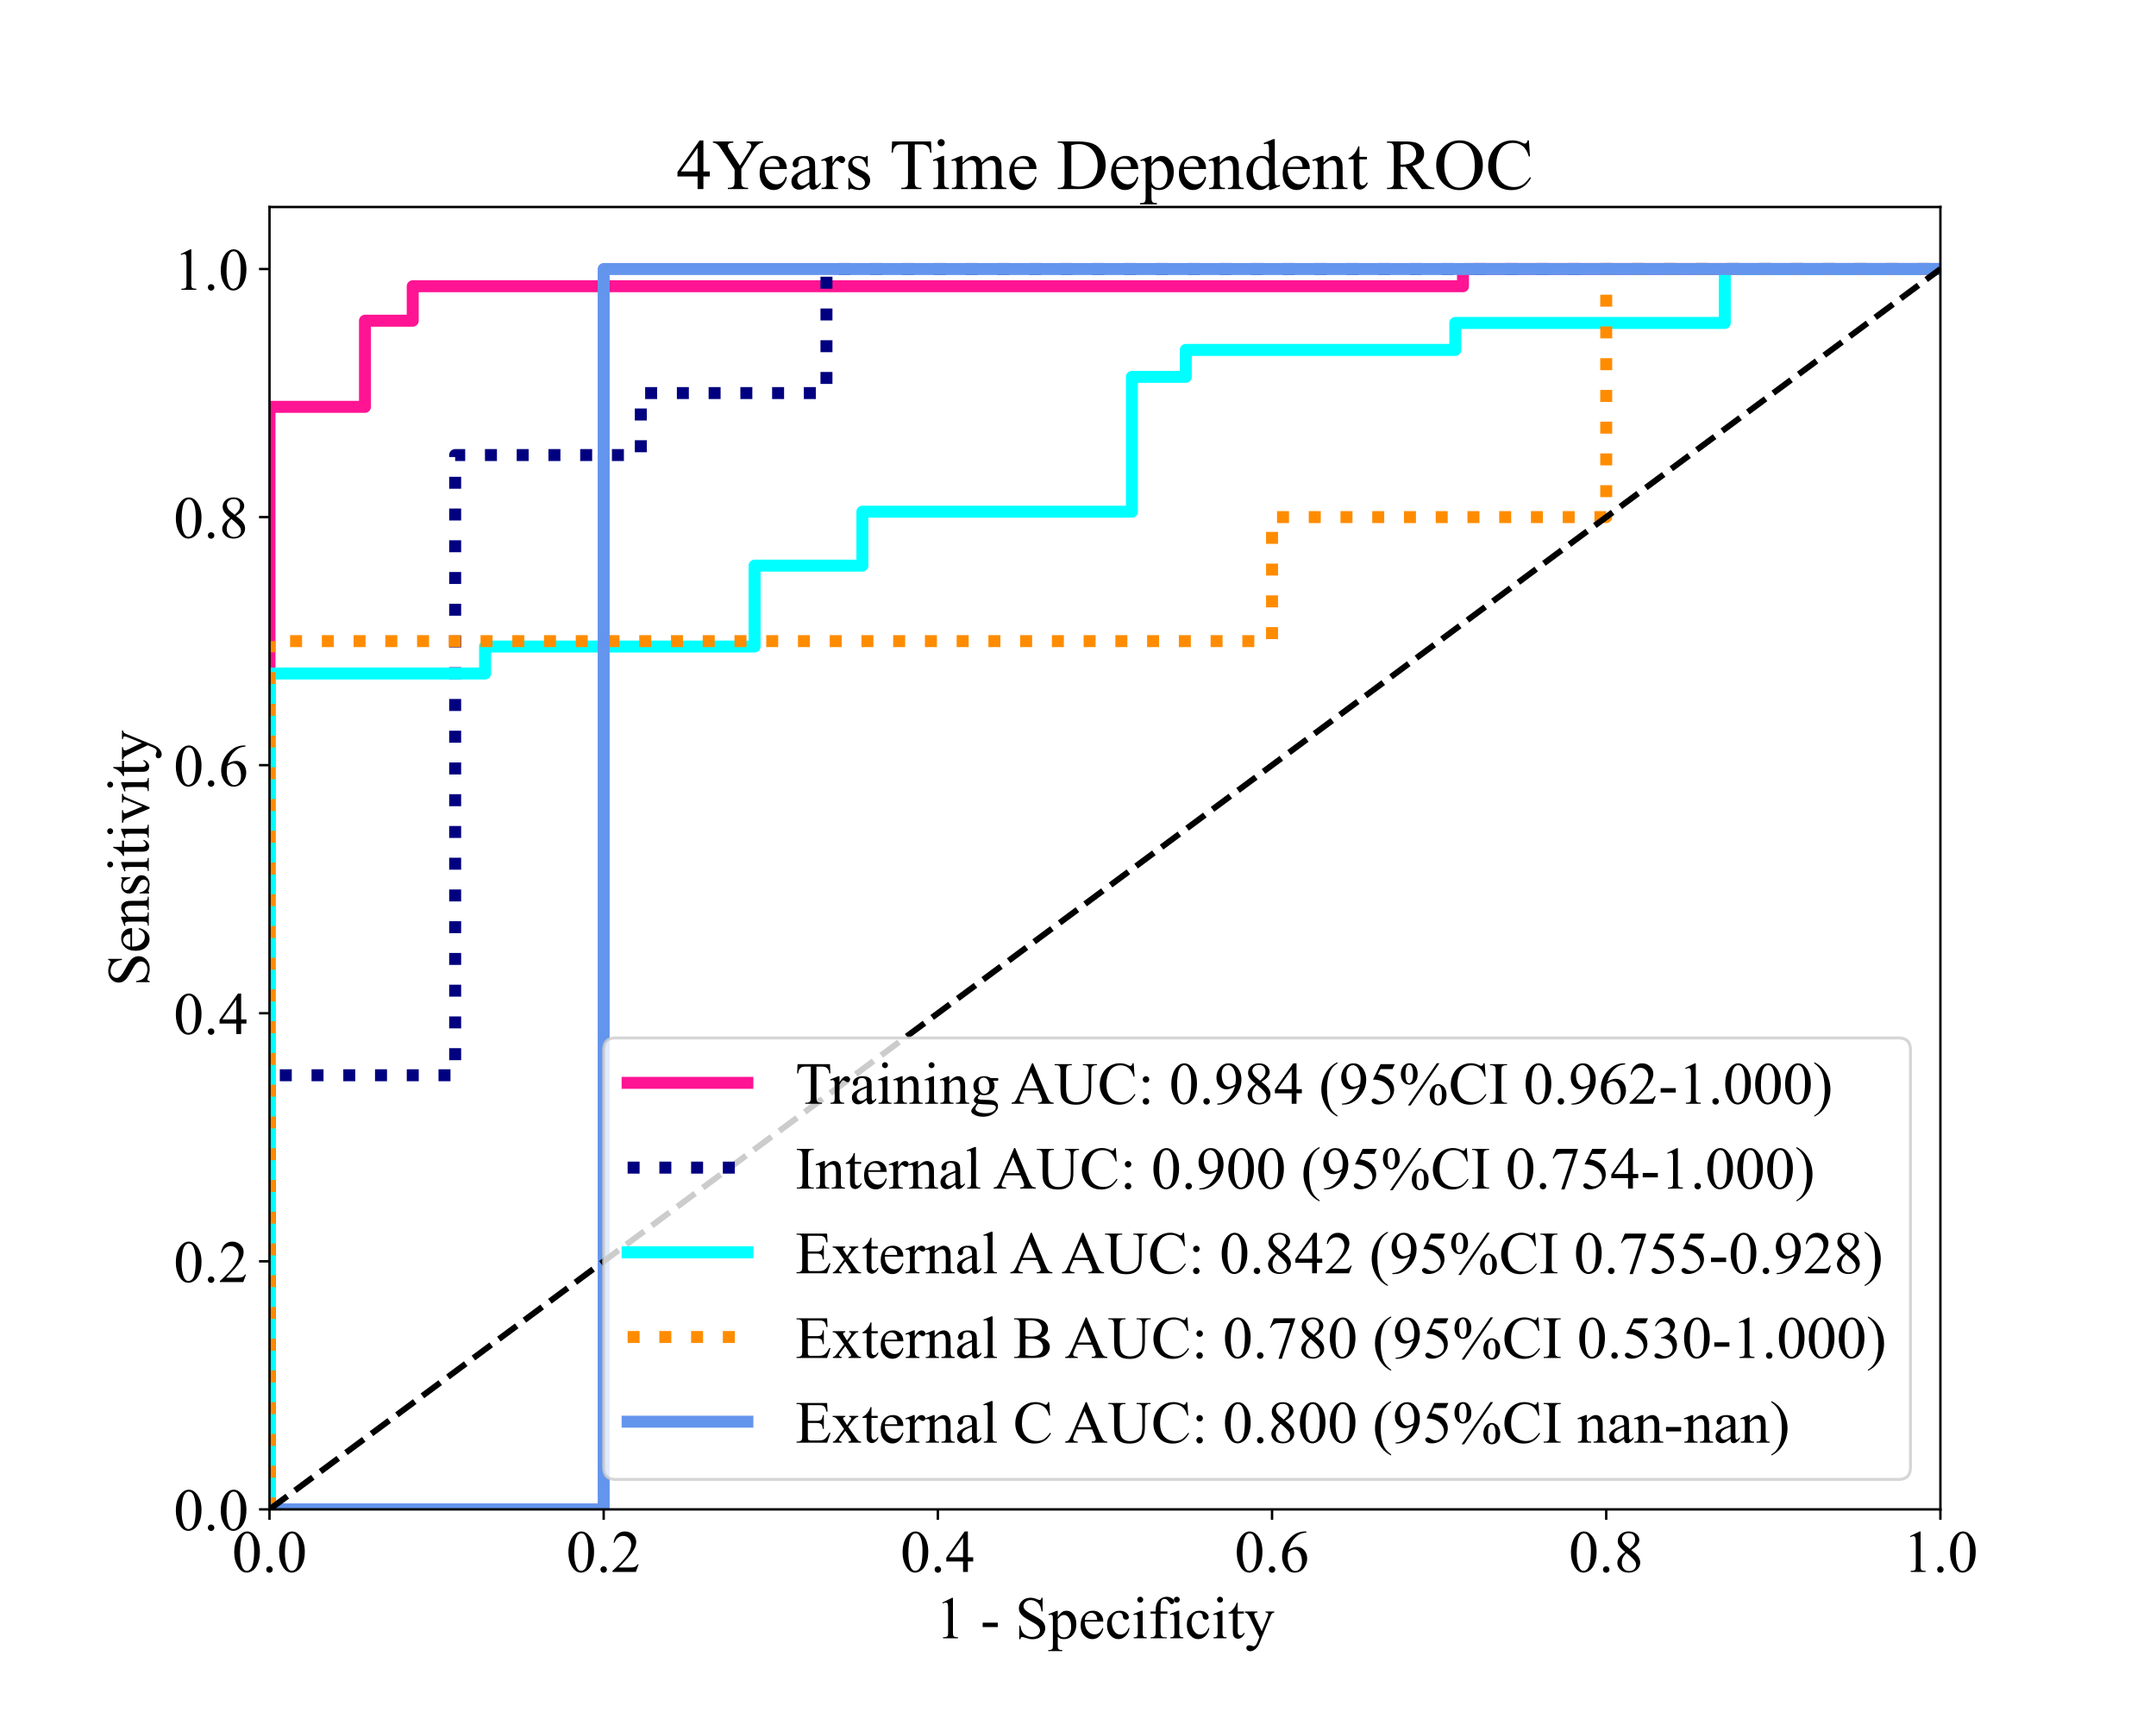 <?xml version="1.0" encoding="utf-8" standalone="no"?>
<!DOCTYPE svg PUBLIC "-//W3C//DTD SVG 1.1//EN"
  "http://www.w3.org/Graphics/SVG/1.1/DTD/svg11.dtd">
<!-- Created with matplotlib (https://matplotlib.org/) -->
<svg height="576pt" version="1.1" viewBox="0 0 720 576" width="720pt" xmlns="http://www.w3.org/2000/svg" xmlns:xlink="http://www.w3.org/1999/xlink">
 <defs>
  <style type="text/css">
*{stroke-linecap:butt;stroke-linejoin:round;}
  </style>
 </defs>
 <g id="figure_1">
  <g id="patch_1">
   <path d="M 0 576 
L 720 576 
L 720 0 
L 0 0 
z
" style="fill:#ffffff;"/>
  </g>
  <g id="axes_1">
   <g id="patch_2">
    <path d="M 90 504 
L 648 504 
L 648 69.12 
L 90 69.12 
z
" style="fill:#ffffff;"/>
   </g>
   <g id="matplotlib.axis_1">
    <g id="xtick_1">
     <g id="line2d_1">
      <defs>
       <path d="M 0 0 
L 0 3.5 
" id="m016827612c" style="stroke:#000000;stroke-width:0.8;"/>
      </defs>
      <g>
       <use style="stroke:#000000;stroke-width:0.8;" x="90" xlink:href="#m016827612c" y="504"/>
      </g>
     </g>
     <g id="text_1">
      <!-- 0.0 -->
      <defs>
       <path d="M 3.609 32.719 
Q 3.609 44.047 7.031 52.219 
Q 10.453 60.406 16.109 64.406 
Q 20.516 67.578 25.203 67.578 
Q 32.812 67.578 38.875 59.812 
Q 46.438 50.203 46.438 33.734 
Q 46.438 22.219 43.109 14.156 
Q 39.797 6.109 34.641 2.469 
Q 29.5 -1.172 24.703 -1.172 
Q 15.234 -1.172 8.938 10.016 
Q 3.609 19.438 3.609 32.719 
z
M 13.188 31.5 
Q 13.188 17.828 16.547 9.188 
Q 19.344 1.906 24.859 1.906 
Q 27.484 1.906 30.312 4.266 
Q 33.156 6.641 34.625 12.203 
Q 36.859 20.609 36.859 35.891 
Q 36.859 47.219 34.516 54.781 
Q 32.766 60.406 29.984 62.75 
Q 27.984 64.359 25.141 64.359 
Q 21.828 64.359 19.234 61.375 
Q 15.719 57.328 14.453 48.625 
Q 13.188 39.938 13.188 31.5 
z
" id="TimesNewRomanPSMT-48"/>
       <path d="M 12.5 9.469 
Q 14.797 9.469 16.359 7.875 
Q 17.922 6.297 17.922 4.047 
Q 17.922 1.812 16.328 0.219 
Q 14.75 -1.375 12.5 -1.375 
Q 10.25 -1.375 8.656 0.219 
Q 7.078 1.812 7.078 4.047 
Q 7.078 6.344 8.656 7.906 
Q 10.25 9.469 12.5 9.469 
z
" id="TimesNewRomanPSMT-46"/>
      </defs>
      <g transform="translate(77.5 524.888)scale(0.2 -0.2)">
       <use xlink:href="#TimesNewRomanPSMT-48"/>
       <use x="50" xlink:href="#TimesNewRomanPSMT-46"/>
       <use x="75" xlink:href="#TimesNewRomanPSMT-48"/>
      </g>
     </g>
    </g>
    <g id="xtick_2">
     <g id="line2d_2">
      <g>
       <use style="stroke:#000000;stroke-width:0.8;" x="201.6" xlink:href="#m016827612c" y="504"/>
      </g>
     </g>
     <g id="text_2">
      <!-- 0.2 -->
      <defs>
       <path d="M 45.844 12.75 
L 41.219 0 
L 2.156 0 
L 2.156 1.812 
Q 19.391 17.531 26.422 27.484 
Q 33.453 37.453 33.453 45.703 
Q 33.453 52 29.594 56.047 
Q 25.734 60.109 20.359 60.109 
Q 15.484 60.109 11.594 57.25 
Q 7.719 54.391 5.859 48.875 
L 4.047 48.875 
Q 5.281 57.906 10.328 62.734 
Q 15.375 67.578 22.953 67.578 
Q 31 67.578 36.391 62.406 
Q 41.797 57.234 41.797 50.203 
Q 41.797 45.172 39.453 40.141 
Q 35.844 32.234 27.734 23.391 
Q 15.578 10.109 12.547 7.375 
L 29.828 7.375 
Q 35.109 7.375 37.234 7.766 
Q 39.359 8.156 41.062 9.344 
Q 42.781 10.547 44.047 12.75 
z
" id="TimesNewRomanPSMT-50"/>
      </defs>
      <g transform="translate(189.1 524.888)scale(0.2 -0.2)">
       <use xlink:href="#TimesNewRomanPSMT-48"/>
       <use x="50" xlink:href="#TimesNewRomanPSMT-46"/>
       <use x="75" xlink:href="#TimesNewRomanPSMT-50"/>
      </g>
     </g>
    </g>
    <g id="xtick_3">
     <g id="line2d_3">
      <g>
       <use style="stroke:#000000;stroke-width:0.8;" x="313.2" xlink:href="#m016827612c" y="504"/>
      </g>
     </g>
     <g id="text_3">
      <!-- 0.4 -->
      <defs>
       <path d="M 46.531 24.422 
L 46.531 17.484 
L 37.641 17.484 
L 37.641 0 
L 29.594 0 
L 29.594 17.484 
L 1.562 17.484 
L 1.562 23.734 
L 32.281 67.578 
L 37.641 67.578 
L 37.641 24.422 
z
M 29.594 24.422 
L 29.594 57.281 
L 6.344 24.422 
z
" id="TimesNewRomanPSMT-52"/>
      </defs>
      <g transform="translate(300.7 524.888)scale(0.2 -0.2)">
       <use xlink:href="#TimesNewRomanPSMT-48"/>
       <use x="50" xlink:href="#TimesNewRomanPSMT-46"/>
       <use x="75" xlink:href="#TimesNewRomanPSMT-52"/>
      </g>
     </g>
    </g>
    <g id="xtick_4">
     <g id="line2d_4">
      <g>
       <use style="stroke:#000000;stroke-width:0.8;" x="424.8" xlink:href="#m016827612c" y="504"/>
      </g>
     </g>
     <g id="text_4">
      <!-- 0.6 -->
      <defs>
       <path d="M 44.828 67.578 
L 44.828 65.766 
Q 38.375 65.141 34.297 63.203 
Q 30.219 61.281 26.234 57.328 
Q 22.266 53.375 19.656 48.516 
Q 17.047 43.656 15.281 36.969 
Q 22.312 41.797 29.391 41.797 
Q 36.188 41.797 41.156 36.328 
Q 46.141 30.859 46.141 22.266 
Q 46.141 13.969 41.109 7.125 
Q 35.062 -1.172 25.094 -1.172 
Q 18.312 -1.172 13.578 3.328 
Q 4.297 12.062 4.297 25.984 
Q 4.297 34.859 7.859 42.859 
Q 11.422 50.875 18.031 57.078 
Q 24.656 63.281 30.703 65.422 
Q 36.766 67.578 42 67.578 
z
M 14.453 33.406 
Q 13.578 26.812 13.578 22.75 
Q 13.578 18.062 15.312 12.562 
Q 17.047 7.078 20.453 3.859 
Q 22.953 1.562 26.516 1.562 
Q 30.766 1.562 34.109 5.562 
Q 37.453 9.578 37.453 17 
Q 37.453 25.344 34.125 31.438 
Q 30.812 37.547 24.703 37.547 
Q 22.859 37.547 20.734 36.766 
Q 18.609 35.984 14.453 33.406 
z
" id="TimesNewRomanPSMT-54"/>
      </defs>
      <g transform="translate(412.3 524.888)scale(0.2 -0.2)">
       <use xlink:href="#TimesNewRomanPSMT-48"/>
       <use x="50" xlink:href="#TimesNewRomanPSMT-46"/>
       <use x="75" xlink:href="#TimesNewRomanPSMT-54"/>
      </g>
     </g>
    </g>
    <g id="xtick_5">
     <g id="line2d_5">
      <g>
       <use style="stroke:#000000;stroke-width:0.8;" x="536.4" xlink:href="#m016827612c" y="504"/>
      </g>
     </g>
     <g id="text_5">
      <!-- 0.8 -->
      <defs>
       <path d="M 19.188 33.344 
Q 11.328 39.797 9.047 43.703 
Q 6.781 47.609 6.781 51.812 
Q 6.781 58.25 11.766 62.906 
Q 16.75 67.578 25 67.578 
Q 33.016 67.578 37.891 63.234 
Q 42.781 58.891 42.781 53.328 
Q 42.781 49.609 40.141 45.75 
Q 37.5 41.891 29.156 36.672 
Q 37.75 30.031 40.531 26.219 
Q 44.234 21.234 44.234 15.719 
Q 44.234 8.734 38.906 3.781 
Q 33.594 -1.172 24.953 -1.172 
Q 15.531 -1.172 10.25 4.734 
Q 6.062 9.469 6.062 15.094 
Q 6.062 19.484 9.016 23.797 
Q 11.969 28.125 19.188 33.344 
z
M 26.859 38.578 
Q 32.719 43.844 34.281 46.891 
Q 35.844 49.953 35.844 53.812 
Q 35.844 58.938 32.953 61.844 
Q 30.078 64.75 25.094 64.75 
Q 20.125 64.75 17 61.859 
Q 13.875 58.984 13.875 55.125 
Q 13.875 52.594 15.156 50.047 
Q 16.453 47.516 18.844 45.219 
z
M 21.484 31.5 
Q 17.438 28.078 15.484 24.047 
Q 13.531 20.016 13.531 15.328 
Q 13.531 9.031 16.969 5.25 
Q 20.406 1.469 25.734 1.469 
Q 31 1.469 34.172 4.438 
Q 37.359 7.422 37.359 11.672 
Q 37.359 15.188 35.5 17.969 
Q 32.031 23.141 21.484 31.5 
z
" id="TimesNewRomanPSMT-56"/>
      </defs>
      <g transform="translate(523.9 524.888)scale(0.2 -0.2)">
       <use xlink:href="#TimesNewRomanPSMT-48"/>
       <use x="50" xlink:href="#TimesNewRomanPSMT-46"/>
       <use x="75" xlink:href="#TimesNewRomanPSMT-56"/>
      </g>
     </g>
    </g>
    <g id="xtick_6">
     <g id="line2d_6">
      <g>
       <use style="stroke:#000000;stroke-width:0.8;" x="648" xlink:href="#m016827612c" y="504"/>
      </g>
     </g>
     <g id="text_6">
      <!-- 1.0 -->
      <defs>
       <path d="M 11.719 59.719 
L 27.828 67.578 
L 29.438 67.578 
L 29.438 11.672 
Q 29.438 6.109 29.906 4.734 
Q 30.375 3.375 31.828 2.641 
Q 33.297 1.906 37.797 1.812 
L 37.797 0 
L 12.891 0 
L 12.891 1.812 
Q 17.578 1.906 18.938 2.609 
Q 20.312 3.328 20.844 4.516 
Q 21.391 5.719 21.391 11.672 
L 21.391 47.406 
Q 21.391 54.641 20.906 56.688 
Q 20.562 58.25 19.656 58.984 
Q 18.75 59.719 17.484 59.719 
Q 15.672 59.719 12.453 58.203 
z
" id="TimesNewRomanPSMT-49"/>
      </defs>
      <g transform="translate(635.5 524.888)scale(0.2 -0.2)">
       <use xlink:href="#TimesNewRomanPSMT-49"/>
       <use x="50" xlink:href="#TimesNewRomanPSMT-46"/>
       <use x="75" xlink:href="#TimesNewRomanPSMT-48"/>
      </g>
     </g>
    </g>
    <g id="text_7">
     <!-- 1 - Specificity -->
     <defs>
      <path id="TimesNewRomanPSMT-32"/>
      <path d="M 4.047 26.125 
L 29.297 26.125 
L 29.297 18.75 
L 4.047 18.75 
z
" id="TimesNewRomanPSMT-45"/>
      <path d="M 45.844 67.719 
L 45.844 44.828 
L 44.047 44.828 
Q 43.172 51.422 40.891 55.328 
Q 38.625 59.234 34.422 61.516 
Q 30.219 63.812 25.734 63.812 
Q 20.656 63.812 17.328 60.719 
Q 14.016 57.625 14.016 53.656 
Q 14.016 50.641 16.109 48.141 
Q 19.141 44.484 30.516 38.375 
Q 39.797 33.406 43.188 30.734 
Q 46.578 28.078 48.406 24.453 
Q 50.25 20.844 50.25 16.891 
Q 50.25 9.375 44.406 3.922 
Q 38.578 -1.516 29.391 -1.516 
Q 26.516 -1.516 23.969 -1.078 
Q 22.469 -0.828 17.703 0.703 
Q 12.938 2.25 11.672 2.25 
Q 10.453 2.25 9.734 1.516 
Q 9.031 0.781 8.688 -1.516 
L 6.891 -1.516 
L 6.891 21.188 
L 8.688 21.188 
Q 9.969 14.062 12.109 10.516 
Q 14.266 6.984 18.672 4.641 
Q 23.094 2.297 28.375 2.297 
Q 34.469 2.297 38 5.516 
Q 41.547 8.734 41.547 13.141 
Q 41.547 15.578 40.203 18.062 
Q 38.875 20.562 36.031 22.703 
Q 34.125 24.172 25.625 28.922 
Q 17.141 33.688 13.547 36.516 
Q 9.969 39.359 8.109 42.766 
Q 6.25 46.188 6.25 50.297 
Q 6.25 57.422 11.719 62.562 
Q 17.188 67.719 25.641 67.719 
Q 30.906 67.719 36.812 65.141 
Q 39.547 63.922 40.672 63.922 
Q 41.938 63.922 42.75 64.672 
Q 43.562 65.438 44.047 67.719 
z
" id="TimesNewRomanPSMT-83"/>
      <path d="M -0.094 40.281 
L 13.672 45.844 
L 15.531 45.844 
L 15.531 35.406 
Q 19 41.312 22.484 43.672 
Q 25.984 46.047 29.828 46.047 
Q 36.578 46.047 41.062 40.766 
Q 46.578 34.328 46.578 23.969 
Q 46.578 12.406 39.938 4.828 
Q 34.469 -1.375 26.172 -1.375 
Q 22.562 -1.375 19.922 -0.344 
Q 17.969 0.391 15.531 2.594 
L 15.531 -11.031 
Q 15.531 -15.625 16.094 -16.859 
Q 16.656 -18.109 18.047 -18.844 
Q 19.438 -19.578 23.094 -19.578 
L 23.094 -21.391 
L -0.344 -21.391 
L -0.344 -19.578 
L 0.875 -19.578 
Q 3.562 -19.625 5.469 -18.562 
Q 6.391 -18.016 6.906 -16.812 
Q 7.422 -15.625 7.422 -10.75 
L 7.422 31.547 
Q 7.422 35.891 7.031 37.062 
Q 6.641 38.234 5.781 38.812 
Q 4.938 39.406 3.469 39.406 
Q 2.297 39.406 0.484 38.719 
z
M 15.531 32.516 
L 15.531 15.828 
Q 15.531 10.406 15.969 8.688 
Q 16.656 5.859 19.312 3.703 
Q 21.969 1.562 26.031 1.562 
Q 30.906 1.562 33.938 5.375 
Q 37.891 10.359 37.891 19.391 
Q 37.891 29.641 33.406 35.156 
Q 30.281 38.969 25.984 38.969 
Q 23.641 38.969 21.344 37.797 
Q 19.578 36.922 15.531 32.516 
z
" id="TimesNewRomanPSMT-112"/>
      <path d="M 10.641 27.875 
Q 10.594 17.922 15.484 12.25 
Q 20.359 6.594 26.953 6.594 
Q 31.344 6.594 34.594 9 
Q 37.844 11.422 40.047 17.281 
L 41.547 16.312 
Q 40.531 9.625 35.594 4.125 
Q 30.672 -1.375 23.25 -1.375 
Q 15.188 -1.375 9.453 4.906 
Q 3.719 11.188 3.719 21.781 
Q 3.719 33.25 9.594 39.672 
Q 15.484 46.094 24.359 46.094 
Q 31.891 46.094 36.719 41.141 
Q 41.547 36.188 41.547 27.875 
z
M 10.641 30.719 
L 31.344 30.719 
Q 31.109 35.016 30.328 36.766 
Q 29.109 39.5 26.688 41.062 
Q 24.266 42.625 21.625 42.625 
Q 17.578 42.625 14.375 39.469 
Q 11.188 36.328 10.641 30.719 
z
" id="TimesNewRomanPSMT-101"/>
      <path d="M 41.109 17 
Q 39.312 8.156 34.031 3.391 
Q 28.766 -1.375 22.359 -1.375 
Q 14.75 -1.375 9.078 5.016 
Q 3.422 11.422 3.422 22.312 
Q 3.422 32.859 9.688 39.453 
Q 15.969 46.047 24.75 46.047 
Q 31.344 46.047 35.594 42.547 
Q 39.844 39.062 39.844 35.297 
Q 39.844 33.453 38.641 32.297 
Q 37.453 31.156 35.297 31.156 
Q 32.422 31.156 30.953 33.016 
Q 30.125 34.031 29.859 36.906 
Q 29.594 39.797 27.875 41.312 
Q 26.172 42.781 23.141 42.781 
Q 18.266 42.781 15.281 39.156 
Q 11.328 34.375 11.328 26.516 
Q 11.328 18.5 15.25 12.375 
Q 19.188 6.25 25.875 6.25 
Q 30.672 6.25 34.469 9.516 
Q 37.156 11.766 39.703 17.672 
z
" id="TimesNewRomanPSMT-99"/>
      <path d="M 14.5 69.438 
Q 16.547 69.438 17.984 67.984 
Q 19.438 66.547 19.438 64.5 
Q 19.438 62.453 17.984 60.984 
Q 16.547 59.516 14.5 59.516 
Q 12.453 59.516 10.984 60.984 
Q 9.516 62.453 9.516 64.5 
Q 9.516 66.547 10.953 67.984 
Q 12.406 69.438 14.5 69.438 
z
M 18.562 46.047 
L 18.562 10.109 
Q 18.562 5.906 19.172 4.516 
Q 19.781 3.125 20.969 2.438 
Q 22.172 1.766 25.344 1.766 
L 25.344 0 
L 3.609 0 
L 3.609 1.766 
Q 6.891 1.766 8 2.391 
Q 9.125 3.031 9.781 4.484 
Q 10.453 5.953 10.453 10.109 
L 10.453 27.344 
Q 10.453 34.625 10.016 36.766 
Q 9.672 38.328 8.938 38.938 
Q 8.203 39.547 6.938 39.547 
Q 5.562 39.547 3.609 38.812 
L 2.938 40.578 
L 16.406 46.047 
z
" id="TimesNewRomanPSMT-105"/>
      <path d="M 20.609 41.219 
L 20.609 11.812 
Q 20.609 5.562 21.969 3.906 
Q 23.781 1.766 26.812 1.766 
L 30.859 1.766 
L 30.859 0 
L 4.156 0 
L 4.156 1.766 
L 6.156 1.766 
Q 8.109 1.766 9.719 2.734 
Q 11.328 3.719 11.938 5.375 
Q 12.547 7.031 12.547 11.812 
L 12.547 41.219 
L 3.859 41.219 
L 3.859 44.734 
L 12.547 44.734 
L 12.547 47.656 
Q 12.547 54.344 14.688 58.984 
Q 16.844 63.625 21.266 66.484 
Q 25.688 69.344 31.203 69.344 
Q 36.328 69.344 40.625 66.016 
Q 43.453 63.812 43.453 61.078 
Q 43.453 59.625 42.188 58.328 
Q 40.922 57.031 39.453 57.031 
Q 38.328 57.031 37.078 57.828 
Q 35.844 58.641 34.031 61.297 
Q 32.234 63.969 30.719 64.891 
Q 29.203 65.828 27.344 65.828 
Q 25.094 65.828 23.531 64.625 
Q 21.969 63.422 21.281 60.906 
Q 20.609 58.406 20.609 47.953 
L 20.609 44.734 
L 32.125 44.734 
L 32.125 41.219 
z
" id="TimesNewRomanPSMT-102"/>
      <path d="M 16.109 59.422 
L 16.109 44.734 
L 26.562 44.734 
L 26.562 41.312 
L 16.109 41.312 
L 16.109 12.312 
Q 16.109 7.953 17.359 6.438 
Q 18.609 4.938 20.562 4.938 
Q 22.172 4.938 23.688 5.938 
Q 25.203 6.938 26.031 8.891 
L 27.938 8.891 
Q 26.219 4.109 23.094 1.688 
Q 19.969 -0.734 16.656 -0.734 
Q 14.406 -0.734 12.25 0.516 
Q 10.109 1.766 9.078 4.078 
Q 8.062 6.391 8.062 11.234 
L 8.062 41.312 
L 0.984 41.312 
L 0.984 42.922 
Q 3.656 44 6.469 46.562 
Q 9.281 49.125 11.469 52.641 
Q 12.594 54.5 14.594 59.422 
z
" id="TimesNewRomanPSMT-116"/>
      <path d="M 0.594 44.734 
L 21.438 44.734 
L 21.438 42.922 
L 20.406 42.922 
Q 18.219 42.922 17.109 41.969 
Q 16.016 41.016 16.016 39.594 
Q 16.016 37.703 17.625 34.328 
L 28.516 11.766 
L 38.531 36.469 
Q 39.359 38.484 39.359 40.438 
Q 39.359 41.312 39.016 41.75 
Q 38.625 42.281 37.797 42.594 
Q 36.969 42.922 34.859 42.922 
L 34.859 44.734 
L 49.422 44.734 
L 49.422 42.922 
Q 47.609 42.719 46.625 42.125 
Q 45.656 41.547 44.484 39.938 
Q 44.047 39.266 42.828 36.188 
L 24.609 -8.453 
Q 21.969 -14.938 17.688 -18.25 
Q 13.422 -21.578 9.469 -21.578 
Q 6.594 -21.578 4.734 -19.922 
Q 2.875 -18.266 2.875 -16.109 
Q 2.875 -14.062 4.219 -12.812 
Q 5.562 -11.578 7.906 -11.578 
Q 9.516 -11.578 12.312 -12.641 
Q 14.266 -13.375 14.75 -13.375 
Q 16.219 -13.375 17.938 -11.859 
Q 19.672 -10.359 21.438 -6 
L 24.609 1.766 
L 8.547 35.5 
Q 7.812 37.016 6.203 39.266 
Q 4.984 40.969 4.203 41.547 
Q 3.078 42.328 0.594 42.922 
z
" id="TimesNewRomanPSMT-121"/>
     </defs>
     <g transform="translate(312.35 547.053)scale(0.2 -0.2)">
      <use xlink:href="#TimesNewRomanPSMT-49"/>
      <use x="50" xlink:href="#TimesNewRomanPSMT-32"/>
      <use x="75" xlink:href="#TimesNewRomanPSMT-45"/>
      <use x="108.301" xlink:href="#TimesNewRomanPSMT-32"/>
      <use x="133.301" xlink:href="#TimesNewRomanPSMT-83"/>
      <use x="188.916" xlink:href="#TimesNewRomanPSMT-112"/>
      <use x="238.916" xlink:href="#TimesNewRomanPSMT-101"/>
      <use x="283.301" xlink:href="#TimesNewRomanPSMT-99"/>
      <use x="327.686" xlink:href="#TimesNewRomanPSMT-105"/>
      <use x="355.469" xlink:href="#TimesNewRomanPSMT-102"/>
      <use x="388.77" xlink:href="#TimesNewRomanPSMT-105"/>
      <use x="416.553" xlink:href="#TimesNewRomanPSMT-99"/>
      <use x="460.938" xlink:href="#TimesNewRomanPSMT-105"/>
      <use x="488.721" xlink:href="#TimesNewRomanPSMT-116"/>
      <use x="516.504" xlink:href="#TimesNewRomanPSMT-121"/>
     </g>
    </g>
   </g>
   <g id="matplotlib.axis_2">
    <g id="ytick_1">
     <g id="line2d_7">
      <defs>
       <path d="M 0 0 
L -3.5 0 
" id="m274dced191" style="stroke:#000000;stroke-width:0.8;"/>
      </defs>
      <g>
       <use style="stroke:#000000;stroke-width:0.8;" x="90" xlink:href="#m274dced191" y="504"/>
      </g>
     </g>
     <g id="text_8">
      <!-- 0.0 -->
      <g transform="translate(58 510.944)scale(0.2 -0.2)">
       <use xlink:href="#TimesNewRomanPSMT-48"/>
       <use x="50" xlink:href="#TimesNewRomanPSMT-46"/>
       <use x="75" xlink:href="#TimesNewRomanPSMT-48"/>
      </g>
     </g>
    </g>
    <g id="ytick_2">
     <g id="line2d_8">
      <g>
       <use style="stroke:#000000;stroke-width:0.8;" x="90" xlink:href="#m274dced191" y="421.166"/>
      </g>
     </g>
     <g id="text_9">
      <!-- 0.2 -->
      <g transform="translate(58 428.109)scale(0.2 -0.2)">
       <use xlink:href="#TimesNewRomanPSMT-48"/>
       <use x="50" xlink:href="#TimesNewRomanPSMT-46"/>
       <use x="75" xlink:href="#TimesNewRomanPSMT-50"/>
      </g>
     </g>
    </g>
    <g id="ytick_3">
     <g id="line2d_9">
      <g>
       <use style="stroke:#000000;stroke-width:0.8;" x="90" xlink:href="#m274dced191" y="338.331"/>
      </g>
     </g>
     <g id="text_10">
      <!-- 0.4 -->
      <g transform="translate(58 345.275)scale(0.2 -0.2)">
       <use xlink:href="#TimesNewRomanPSMT-48"/>
       <use x="50" xlink:href="#TimesNewRomanPSMT-46"/>
       <use x="75" xlink:href="#TimesNewRomanPSMT-52"/>
      </g>
     </g>
    </g>
    <g id="ytick_4">
     <g id="line2d_10">
      <g>
       <use style="stroke:#000000;stroke-width:0.8;" x="90" xlink:href="#m274dced191" y="255.497"/>
      </g>
     </g>
     <g id="text_11">
      <!-- 0.6 -->
      <g transform="translate(58 262.441)scale(0.2 -0.2)">
       <use xlink:href="#TimesNewRomanPSMT-48"/>
       <use x="50" xlink:href="#TimesNewRomanPSMT-46"/>
       <use x="75" xlink:href="#TimesNewRomanPSMT-54"/>
      </g>
     </g>
    </g>
    <g id="ytick_5">
     <g id="line2d_11">
      <g>
       <use style="stroke:#000000;stroke-width:0.8;" x="90" xlink:href="#m274dced191" y="172.663"/>
      </g>
     </g>
     <g id="text_12">
      <!-- 0.8 -->
      <g transform="translate(58 179.607)scale(0.2 -0.2)">
       <use xlink:href="#TimesNewRomanPSMT-48"/>
       <use x="50" xlink:href="#TimesNewRomanPSMT-46"/>
       <use x="75" xlink:href="#TimesNewRomanPSMT-56"/>
      </g>
     </g>
    </g>
    <g id="ytick_6">
     <g id="line2d_12">
      <g>
       <use style="stroke:#000000;stroke-width:0.8;" x="90" xlink:href="#m274dced191" y="89.829"/>
      </g>
     </g>
     <g id="text_13">
      <!-- 1.0 -->
      <g transform="translate(58 96.772)scale(0.2 -0.2)">
       <use xlink:href="#TimesNewRomanPSMT-49"/>
       <use x="50" xlink:href="#TimesNewRomanPSMT-46"/>
       <use x="75" xlink:href="#TimesNewRomanPSMT-48"/>
      </g>
     </g>
    </g>
    <g id="text_14">
     <!-- Sensitivity -->
     <defs>
      <path d="M 16.156 36.578 
Q 24.031 46.047 31.156 46.047 
Q 34.812 46.047 37.453 44.219 
Q 40.094 42.391 41.656 38.188 
Q 42.719 35.25 42.719 29.203 
L 42.719 10.109 
Q 42.719 5.859 43.406 4.344 
Q 43.953 3.125 45.141 2.438 
Q 46.344 1.766 49.562 1.766 
L 49.562 0 
L 27.438 0 
L 27.438 1.766 
L 28.375 1.766 
Q 31.5 1.766 32.734 2.703 
Q 33.984 3.656 34.469 5.516 
Q 34.672 6.25 34.672 10.109 
L 34.672 28.422 
Q 34.672 34.516 33.078 37.281 
Q 31.5 40.047 27.734 40.047 
Q 21.922 40.047 16.156 33.688 
L 16.156 10.109 
Q 16.156 5.562 16.703 4.5 
Q 17.391 3.078 18.578 2.422 
Q 19.781 1.766 23.438 1.766 
L 23.438 0 
L 1.312 0 
L 1.312 1.766 
L 2.297 1.766 
Q 5.719 1.766 6.906 3.484 
Q 8.109 5.219 8.109 10.109 
L 8.109 26.703 
Q 8.109 34.766 7.734 36.516 
Q 7.375 38.281 6.609 38.906 
Q 5.859 39.547 4.594 39.547 
Q 3.219 39.547 1.312 38.812 
L 0.594 40.578 
L 14.062 46.047 
L 16.156 46.047 
z
" id="TimesNewRomanPSMT-110"/>
      <path d="M 32.031 46.047 
L 32.031 30.812 
L 30.422 30.812 
Q 28.562 37.984 25.656 40.578 
Q 22.75 43.172 18.266 43.172 
Q 14.844 43.172 12.734 41.359 
Q 10.641 39.547 10.641 37.359 
Q 10.641 34.625 12.203 32.672 
Q 13.719 30.672 18.359 28.422 
L 25.484 24.953 
Q 35.406 20.125 35.406 12.203 
Q 35.406 6.109 30.781 2.359 
Q 26.172 -1.375 20.453 -1.375 
Q 16.359 -1.375 11.078 0.094 
Q 9.469 0.594 8.453 0.594 
Q 7.328 0.594 6.688 -0.688 
L 5.078 -0.688 
L 5.078 15.281 
L 6.688 15.281 
Q 8.062 8.453 11.906 4.984 
Q 15.766 1.516 20.562 1.516 
Q 23.922 1.516 26.047 3.484 
Q 28.172 5.469 28.172 8.25 
Q 28.172 11.625 25.797 13.922 
Q 23.438 16.219 16.359 19.734 
Q 9.281 23.25 7.078 26.078 
Q 4.891 28.859 4.891 33.109 
Q 4.891 38.625 8.672 42.328 
Q 12.453 46.047 18.453 46.047 
Q 21.094 46.047 24.859 44.922 
Q 27.344 44.188 28.172 44.188 
Q 28.953 44.188 29.391 44.531 
Q 29.828 44.875 30.422 46.047 
z
" id="TimesNewRomanPSMT-115"/>
      <path d="M 0.828 44.734 
L 21.875 44.734 
L 21.875 42.922 
L 20.516 42.922 
Q 18.609 42.922 17.609 41.984 
Q 16.609 41.062 16.609 39.5 
Q 16.609 37.797 17.625 35.453 
L 28.031 10.75 
L 38.484 36.375 
Q 39.594 39.109 39.594 40.531 
Q 39.594 41.219 39.203 41.656 
Q 38.672 42.391 37.844 42.656 
Q 37.016 42.922 34.469 42.922 
L 34.469 44.734 
L 49.078 44.734 
L 49.078 42.922 
Q 46.531 42.719 45.562 41.891 
Q 43.844 40.438 42.484 37.016 
L 26.609 -1.375 
L 24.609 -1.375 
L 8.641 36.375 
Q 7.562 39.016 6.578 40.156 
Q 5.609 41.312 4.109 42.094 
Q 3.266 42.531 0.828 42.922 
z
" id="TimesNewRomanPSMT-118"/>
     </defs>
     <g transform="translate(49.684 329.343)rotate(-90)scale(0.2 -0.2)">
      <use xlink:href="#TimesNewRomanPSMT-83"/>
      <use x="55.615" xlink:href="#TimesNewRomanPSMT-101"/>
      <use x="100" xlink:href="#TimesNewRomanPSMT-110"/>
      <use x="150" xlink:href="#TimesNewRomanPSMT-115"/>
      <use x="188.916" xlink:href="#TimesNewRomanPSMT-105"/>
      <use x="216.699" xlink:href="#TimesNewRomanPSMT-116"/>
      <use x="244.482" xlink:href="#TimesNewRomanPSMT-105"/>
      <use x="272.266" xlink:href="#TimesNewRomanPSMT-118"/>
      <use x="322.266" xlink:href="#TimesNewRomanPSMT-105"/>
      <use x="350.049" xlink:href="#TimesNewRomanPSMT-116"/>
      <use x="377.832" xlink:href="#TimesNewRomanPSMT-121"/>
     </g>
    </g>
   </g>
   <g id="line2d_13">
    <path clip-path="url(#p04f344eeb2)" d="M 90 504 
L 90 371.695 
L 90 337.181 
L 90 302.667 
L 90 279.657 
L 90 268.152 
L 90 233.638 
L 90 222.133 
L 90 135.848 
L 121.886 135.848 
L 121.886 107.086 
L 137.829 107.086 
L 137.829 95.581 
L 488.571 95.581 
L 488.571 89.829 
L 648 89.829 
" style="fill:none;stroke:#ff1493;stroke-linecap:square;stroke-width:4;"/>
   </g>
   <g id="line2d_14">
    <path clip-path="url(#p04f344eeb2)" d="M 90 504 
L 90 400.457 
L 90 359.04 
L 152 359.04 
L 152 338.331 
L 152 296.914 
L 152 151.954 
L 214 151.954 
L 214 131.246 
L 276 131.246 
L 276 89.829 
L 648 89.829 
" style="fill:none;stroke:#000080;stroke-dasharray:4,6.6;stroke-dashoffset:0;stroke-width:4;"/>
   </g>
   <g id="line2d_15">
    <path clip-path="url(#p04f344eeb2)" d="M 90 504 
L 90 494.996 
L 90 224.884 
L 162 224.884 
L 162 215.881 
L 252 215.881 
L 252 188.87 
L 288 188.87 
L 288 170.862 
L 378 170.862 
L 378 125.843 
L 396 125.843 
L 396 116.84 
L 486 116.84 
L 486 107.836 
L 576 107.836 
L 576 89.829 
L 648 89.829 
" style="fill:none;stroke:#00ffff;stroke-linecap:square;stroke-width:4;"/>
   </g>
   <g id="line2d_16">
    <path clip-path="url(#p04f344eeb2)" d="M 90 504 
L 90 462.583 
L 90 214.08 
L 424.8 214.08 
L 424.8 172.663 
L 536.4 172.663 
L 536.4 89.829 
L 648 89.829 
" style="fill:none;stroke:#ff8c00;stroke-dasharray:4,6.6;stroke-dashoffset:0;stroke-width:4;"/>
   </g>
   <g id="line2d_17">
    <path clip-path="url(#p04f344eeb2)" d="M 90 504 
L 201.6 504 
L 201.6 89.829 
L 648 89.829 
" style="fill:none;stroke:#6495ed;stroke-linecap:square;stroke-width:4;"/>
   </g>
   <g id="line2d_18">
    <path clip-path="url(#p04f344eeb2)" d="M 90 504 
L 648 89.829 
" style="fill:none;stroke:#000000;stroke-dasharray:7.4,3.2;stroke-dashoffset:0;stroke-width:2;"/>
   </g>
   <g id="patch_3">
    <path d="M 90 504 
L 90 69.12 
" style="fill:none;stroke:#000000;stroke-linecap:square;stroke-linejoin:miter;stroke-width:0.8;"/>
   </g>
   <g id="patch_4">
    <path d="M 648 504 
L 648 69.12 
" style="fill:none;stroke:#000000;stroke-linecap:square;stroke-linejoin:miter;stroke-width:0.8;"/>
   </g>
   <g id="patch_5">
    <path d="M 90 504 
L 648 504 
" style="fill:none;stroke:#000000;stroke-linecap:square;stroke-linejoin:miter;stroke-width:0.8;"/>
   </g>
   <g id="patch_6">
    <path d="M 90 69.12 
L 648 69.12 
" style="fill:none;stroke:#000000;stroke-linecap:square;stroke-linejoin:miter;stroke-width:0.8;"/>
   </g>
   <g id="text_15">
    <!-- 4Years Time Dependent ROC -->
    <defs>
     <path d="M 47.656 66.219 
L 70.75 66.219 
L 70.75 64.406 
L 69.484 64.406 
Q 68.219 64.406 65.766 63.281 
Q 63.328 62.156 61.328 60.047 
Q 59.328 57.953 56.391 53.219 
L 40.438 28.078 
L 40.438 11.469 
Q 40.438 5.375 41.797 3.859 
Q 43.656 1.812 47.656 1.812 
L 49.812 1.812 
L 49.812 0 
L 21.688 0 
L 21.688 1.812 
L 24.031 1.812 
Q 28.219 1.812 29.984 4.344 
Q 31.062 5.906 31.062 11.469 
L 31.062 27.156 
L 12.891 54.891 
Q 9.672 59.766 8.516 60.984 
Q 7.375 62.203 3.766 63.922 
Q 2.781 64.406 0.922 64.406 
L 0.922 66.219 
L 29.25 66.219 
L 29.25 64.406 
L 27.781 64.406 
Q 25.484 64.406 23.547 63.328 
Q 21.625 62.25 21.625 60.109 
Q 21.625 58.344 24.609 53.766 
L 38.422 32.422 
L 51.422 52.828 
Q 54.344 57.422 54.344 59.672 
Q 54.344 61.031 53.641 62.109 
Q 52.938 63.188 51.609 63.797 
Q 50.297 64.406 47.656 64.406 
z
" id="TimesNewRomanPSMT-89"/>
     <path d="M 28.469 6.453 
Q 21.578 1.125 19.828 0.297 
Q 17.188 -0.922 14.203 -0.922 
Q 9.578 -0.922 6.562 2.25 
Q 3.562 5.422 3.562 10.594 
Q 3.562 13.875 5.031 16.266 
Q 7.031 19.578 11.984 22.5 
Q 16.938 25.438 28.469 29.641 
L 28.469 31.391 
Q 28.469 38.094 26.344 40.578 
Q 24.219 43.062 20.172 43.062 
Q 17.094 43.062 15.281 41.406 
Q 13.422 39.75 13.422 37.594 
L 13.531 34.766 
Q 13.531 32.516 12.375 31.297 
Q 11.234 30.078 9.375 30.078 
Q 7.562 30.078 6.422 31.344 
Q 5.281 32.625 5.281 34.812 
Q 5.281 39.016 9.578 42.531 
Q 13.875 46.047 21.625 46.047 
Q 27.594 46.047 31.391 44.047 
Q 34.281 42.531 35.641 39.312 
Q 36.531 37.203 36.531 30.719 
L 36.531 15.531 
Q 36.531 9.125 36.766 7.688 
Q 37.016 6.25 37.578 5.766 
Q 38.141 5.281 38.875 5.281 
Q 39.656 5.281 40.234 5.609 
Q 41.266 6.25 44.188 9.188 
L 44.188 6.453 
Q 38.719 -0.875 33.734 -0.875 
Q 31.344 -0.875 29.922 0.781 
Q 28.516 2.438 28.469 6.453 
z
M 28.469 9.625 
L 28.469 26.656 
Q 21.094 23.734 18.953 22.516 
Q 15.094 20.359 13.422 18.016 
Q 11.766 15.672 11.766 12.891 
Q 11.766 9.375 13.859 7.047 
Q 15.969 4.734 18.703 4.734 
Q 22.406 4.734 28.469 9.625 
z
" id="TimesNewRomanPSMT-97"/>
     <path d="M 16.219 46.047 
L 16.219 35.984 
Q 21.828 46.047 27.734 46.047 
Q 30.422 46.047 32.172 44.406 
Q 33.938 42.781 33.938 40.625 
Q 33.938 38.719 32.656 37.391 
Q 31.391 36.078 29.641 36.078 
Q 27.938 36.078 25.812 37.766 
Q 23.688 39.453 22.656 39.453 
Q 21.781 39.453 20.75 38.484 
Q 18.562 36.469 16.219 31.891 
L 16.219 10.453 
Q 16.219 6.734 17.141 4.828 
Q 17.781 3.516 19.391 2.641 
Q 21 1.766 24.031 1.766 
L 24.031 0 
L 1.125 0 
L 1.125 1.766 
Q 4.547 1.766 6.203 2.828 
Q 7.422 3.609 7.906 5.328 
Q 8.156 6.156 8.156 10.062 
L 8.156 27.391 
Q 8.156 35.203 7.828 36.688 
Q 7.516 38.188 6.656 38.859 
Q 5.812 39.547 4.547 39.547 
Q 3.031 39.547 1.125 38.812 
L 0.641 40.578 
L 14.156 46.047 
z
" id="TimesNewRomanPSMT-114"/>
     <path d="M 57.859 66.219 
L 58.594 50.688 
L 56.734 50.688 
Q 56.203 54.781 55.281 56.547 
Q 53.766 59.375 51.25 60.719 
Q 48.734 62.062 44.625 62.062 
L 35.297 62.062 
L 35.297 11.469 
Q 35.297 5.375 36.625 3.859 
Q 38.484 1.812 42.328 1.812 
L 44.625 1.812 
L 44.625 0 
L 16.547 0 
L 16.547 1.812 
L 18.891 1.812 
Q 23.094 1.812 24.859 4.344 
Q 25.922 5.906 25.922 11.469 
L 25.922 62.062 
L 17.969 62.062 
Q 13.328 62.062 11.375 61.375 
Q 8.844 60.453 7.031 57.812 
Q 5.219 55.172 4.891 50.688 
L 3.031 50.688 
L 3.812 66.219 
z
" id="TimesNewRomanPSMT-84"/>
     <path d="M 16.406 36.531 
Q 21.297 41.406 22.172 42.141 
Q 24.359 44 26.891 45.016 
Q 29.438 46.047 31.938 46.047 
Q 36.141 46.047 39.156 43.594 
Q 42.188 41.156 43.219 36.531 
Q 48.25 42.391 51.703 44.219 
Q 55.172 46.047 58.844 46.047 
Q 62.406 46.047 65.156 44.219 
Q 67.922 42.391 69.531 38.234 
Q 70.609 35.406 70.609 29.344 
L 70.609 10.109 
Q 70.609 5.906 71.234 4.344 
Q 71.734 3.266 73.047 2.516 
Q 74.359 1.766 77.344 1.766 
L 77.344 0 
L 55.281 0 
L 55.281 1.766 
L 56.203 1.766 
Q 59.078 1.766 60.688 2.875 
Q 61.812 3.656 62.312 5.375 
Q 62.5 6.203 62.5 10.109 
L 62.5 29.344 
Q 62.5 34.812 61.188 37.062 
Q 59.281 40.188 55.078 40.188 
Q 52.484 40.188 49.875 38.891 
Q 47.266 37.594 43.562 34.078 
L 43.453 33.547 
L 43.562 31.453 
L 43.562 10.109 
Q 43.562 5.516 44.062 4.391 
Q 44.578 3.266 45.984 2.516 
Q 47.406 1.766 50.828 1.766 
L 50.828 0 
L 28.219 0 
L 28.219 1.766 
Q 31.938 1.766 33.328 2.641 
Q 34.719 3.516 35.25 5.281 
Q 35.5 6.109 35.5 10.109 
L 35.5 29.344 
Q 35.5 34.812 33.891 37.203 
Q 31.734 40.328 27.875 40.328 
Q 25.25 40.328 22.656 38.922 
Q 18.609 36.766 16.406 34.078 
L 16.406 10.109 
Q 16.406 5.719 17.016 4.391 
Q 17.625 3.078 18.812 2.422 
Q 20.016 1.766 23.688 1.766 
L 23.688 0 
L 1.562 0 
L 1.562 1.766 
Q 4.641 1.766 5.859 2.422 
Q 7.078 3.078 7.703 4.516 
Q 8.344 5.953 8.344 10.109 
L 8.344 27.203 
Q 8.344 34.578 7.906 36.719 
Q 7.562 38.328 6.828 38.938 
Q 6.109 39.547 4.828 39.547 
Q 3.469 39.547 1.562 38.812 
L 0.828 40.578 
L 14.312 46.047 
L 16.406 46.047 
z
" id="TimesNewRomanPSMT-109"/>
     <path d="M 1.703 0 
L 1.703 1.812 
L 4.203 1.812 
Q 8.406 1.812 10.156 4.5 
Q 11.234 6.109 11.234 11.719 
L 11.234 54.5 
Q 11.234 60.688 9.859 62.25 
Q 7.953 64.406 4.203 64.406 
L 1.703 64.406 
L 1.703 66.219 
L 28.656 66.219 
Q 43.5 66.219 51.234 62.844 
Q 58.984 59.469 63.688 51.609 
Q 68.406 43.75 68.406 33.453 
Q 68.406 19.625 60.016 10.359 
Q 50.594 0 31.297 0 
z
M 20.609 4.781 
Q 26.812 3.422 31 3.422 
Q 42.328 3.422 49.797 11.375 
Q 57.281 19.344 57.281 32.953 
Q 57.281 46.688 49.797 54.594 
Q 42.328 62.5 30.609 62.5 
Q 26.219 62.5 20.609 61.078 
z
" id="TimesNewRomanPSMT-68"/>
     <path d="M 34.719 5.031 
Q 31.453 1.609 28.328 0.109 
Q 25.203 -1.375 21.578 -1.375 
Q 14.266 -1.375 8.797 4.75 
Q 3.328 10.891 3.328 20.516 
Q 3.328 30.125 9.375 38.109 
Q 15.438 46.094 24.953 46.094 
Q 30.859 46.094 34.719 42.328 
L 34.719 50.594 
Q 34.719 58.25 34.344 60 
Q 33.984 61.766 33.203 62.391 
Q 32.422 63.031 31.25 63.031 
Q 29.984 63.031 27.875 62.25 
L 27.25 63.969 
L 40.578 69.438 
L 42.781 69.438 
L 42.781 17.719 
Q 42.781 9.859 43.141 8.125 
Q 43.5 6.391 44.312 5.703 
Q 45.125 5.031 46.188 5.031 
Q 47.516 5.031 49.703 5.859 
L 50.25 4.156 
L 36.969 -1.375 
L 34.719 -1.375 
z
M 34.719 8.453 
L 34.719 31.5 
Q 34.422 34.812 32.953 37.547 
Q 31.5 40.281 29.078 41.672 
Q 26.656 43.062 24.359 43.062 
Q 20.062 43.062 16.703 39.203 
Q 12.25 34.125 12.25 24.359 
Q 12.25 14.5 16.547 9.25 
Q 20.844 4 26.125 4 
Q 30.562 4 34.719 8.453 
z
" id="TimesNewRomanPSMT-100"/>
     <path d="M 67.578 0 
L 49.906 0 
L 27.484 30.953 
Q 25 30.859 23.438 30.859 
Q 22.797 30.859 22.062 30.875 
Q 21.344 30.906 20.562 30.953 
L 20.562 11.719 
Q 20.562 5.469 21.922 3.953 
Q 23.781 1.812 27.484 1.812 
L 30.078 1.812 
L 30.078 0 
L 1.703 0 
L 1.703 1.812 
L 4.203 1.812 
Q 8.406 1.812 10.203 4.547 
Q 11.234 6.062 11.234 11.719 
L 11.234 54.5 
Q 11.234 60.75 9.859 62.25 
Q 7.953 64.406 4.203 64.406 
L 1.703 64.406 
L 1.703 66.219 
L 25.828 66.219 
Q 36.375 66.219 41.375 64.672 
Q 46.391 63.141 49.875 59.016 
Q 53.375 54.891 53.375 49.172 
Q 53.375 43.062 49.391 38.562 
Q 45.406 34.078 37.062 32.234 
L 50.734 13.234 
Q 55.422 6.688 58.781 4.531 
Q 62.156 2.391 67.578 1.812 
z
M 20.562 34.031 
Q 21.484 34.031 22.172 34 
Q 22.859 33.984 23.297 33.984 
Q 32.766 33.984 37.578 38.078 
Q 42.391 42.188 42.391 48.531 
Q 42.391 54.734 38.5 58.609 
Q 34.625 62.5 28.219 62.5 
Q 25.391 62.5 20.562 61.578 
z
" id="TimesNewRomanPSMT-82"/>
     <path d="M 36.578 67.719 
Q 49.469 67.719 58.906 57.922 
Q 68.359 48.141 68.359 33.5 
Q 68.359 18.406 58.828 8.438 
Q 49.312 -1.516 35.797 -1.516 
Q 22.125 -1.516 12.812 8.203 
Q 3.516 17.922 3.516 33.344 
Q 3.516 49.125 14.266 59.078 
Q 23.578 67.719 36.578 67.719 
z
M 35.641 64.156 
Q 26.766 64.156 21.391 57.562 
Q 14.703 49.359 14.703 33.547 
Q 14.703 17.328 21.625 8.594 
Q 26.953 1.953 35.688 1.953 
Q 45.016 1.953 51.094 9.219 
Q 57.172 16.5 57.172 32.172 
Q 57.172 49.172 50.484 57.516 
Q 45.125 64.156 35.641 64.156 
z
" id="TimesNewRomanPSMT-79"/>
     <path d="M 60.203 67.719 
L 61.719 45.219 
L 60.203 45.219 
Q 57.172 55.328 51.562 59.766 
Q 45.953 64.203 38.094 64.203 
Q 31.5 64.203 26.172 60.859 
Q 20.844 57.516 17.797 50.188 
Q 14.75 42.875 14.75 31.984 
Q 14.75 23 17.625 16.406 
Q 20.516 9.812 26.297 6.297 
Q 32.078 2.781 39.5 2.781 
Q 45.953 2.781 50.875 5.531 
Q 55.812 8.297 61.719 16.5 
L 63.234 15.531 
Q 58.25 6.688 51.609 2.578 
Q 44.969 -1.516 35.844 -1.516 
Q 19.391 -1.516 10.359 10.688 
Q 3.609 19.781 3.609 32.078 
Q 3.609 42 8.047 50.297 
Q 12.5 58.594 20.281 63.156 
Q 28.078 67.719 37.312 67.719 
Q 44.484 67.719 51.469 64.203 
Q 53.516 63.141 54.391 63.141 
Q 55.719 63.141 56.688 64.062 
Q 57.953 65.375 58.5 67.719 
z
" id="TimesNewRomanPSMT-67"/>
    </defs>
    <g transform="translate(225.864 63.12)scale(0.24 -0.24)">
     <use xlink:href="#TimesNewRomanPSMT-52"/>
     <use x="50" xlink:href="#TimesNewRomanPSMT-89"/>
     <use x="112.217" xlink:href="#TimesNewRomanPSMT-101"/>
     <use x="156.602" xlink:href="#TimesNewRomanPSMT-97"/>
     <use x="200.986" xlink:href="#TimesNewRomanPSMT-114"/>
     <use x="234.287" xlink:href="#TimesNewRomanPSMT-115"/>
     <use x="273.203" xlink:href="#TimesNewRomanPSMT-32"/>
     <use x="296.453" xlink:href="#TimesNewRomanPSMT-84"/>
     <use x="354.037" xlink:href="#TimesNewRomanPSMT-105"/>
     <use x="381.82" xlink:href="#TimesNewRomanPSMT-109"/>
     <use x="459.604" xlink:href="#TimesNewRomanPSMT-101"/>
     <use x="503.988" xlink:href="#TimesNewRomanPSMT-32"/>
     <use x="528.988" xlink:href="#TimesNewRomanPSMT-68"/>
     <use x="601.205" xlink:href="#TimesNewRomanPSMT-101"/>
     <use x="645.59" xlink:href="#TimesNewRomanPSMT-112"/>
     <use x="695.59" xlink:href="#TimesNewRomanPSMT-101"/>
     <use x="739.975" xlink:href="#TimesNewRomanPSMT-110"/>
     <use x="789.975" xlink:href="#TimesNewRomanPSMT-100"/>
     <use x="839.975" xlink:href="#TimesNewRomanPSMT-101"/>
     <use x="884.359" xlink:href="#TimesNewRomanPSMT-110"/>
     <use x="934.359" xlink:href="#TimesNewRomanPSMT-116"/>
     <use x="962.143" xlink:href="#TimesNewRomanPSMT-32"/>
     <use x="987.143" xlink:href="#TimesNewRomanPSMT-82"/>
     <use x="1053.842" xlink:href="#TimesNewRomanPSMT-79"/>
     <use x="1126.059" xlink:href="#TimesNewRomanPSMT-67"/>
    </g>
   </g>
   <g id="legend_1">
    <g id="patch_7">
     <path d="M 205.594 494 
L 634 494 
Q 638 494 638 490 
L 638 350.572 
Q 638 346.572 634 346.572 
L 205.594 346.572 
Q 201.594 346.572 201.594 350.572 
L 201.594 490 
Q 201.594 494 205.594 494 
z
" style="fill:#ffffff;opacity:0.8;stroke:#cccccc;stroke-linejoin:miter;"/>
    </g>
    <g id="line2d_19">
     <path d="M 209.594 361.572 
L 249.594 361.572 
" style="fill:none;stroke:#ff1493;stroke-linecap:square;stroke-width:4;"/>
    </g>
    <g id="line2d_20"/>
    <g id="text_16">
     <!-- Training AUC: 0.984 (95%CI 0.962-1.000) -->
     <defs>
      <path d="M 15.094 16.312 
Q 10.984 18.312 8.781 21.891 
Q 6.594 25.484 6.594 29.828 
Q 6.594 36.469 11.594 41.25 
Q 16.609 46.047 24.422 46.047 
Q 30.812 46.047 35.5 42.922 
L 44.969 42.922 
Q 47.078 42.922 47.406 42.797 
Q 47.75 42.672 47.906 42.391 
Q 48.188 41.938 48.188 40.828 
Q 48.188 39.547 47.953 39.062 
Q 47.797 38.812 47.438 38.672 
Q 47.078 38.531 44.969 38.531 
L 39.156 38.531 
Q 41.891 35.016 41.891 29.547 
Q 41.891 23.297 37.109 18.844 
Q 32.328 14.406 24.266 14.406 
Q 20.953 14.406 17.484 15.375 
Q 15.328 13.531 14.562 12.141 
Q 13.812 10.75 13.812 9.766 
Q 13.812 8.938 14.625 8.156 
Q 15.438 7.375 17.781 7.031 
Q 19.141 6.844 24.609 6.688 
Q 34.672 6.453 37.641 6 
Q 42.188 5.375 44.891 2.641 
Q 47.609 -0.094 47.609 -4.109 
Q 47.609 -9.625 42.438 -14.453 
Q 34.812 -21.578 22.562 -21.578 
Q 13.141 -21.578 6.641 -17.328 
Q 2.984 -14.891 2.984 -12.25 
Q 2.984 -11.078 3.516 -9.906 
Q 4.344 -8.109 6.938 -4.891 
Q 7.281 -4.438 11.922 0.391 
Q 9.375 1.906 8.328 3.094 
Q 7.281 4.297 7.281 5.812 
Q 7.281 7.516 8.672 9.812 
Q 10.062 12.109 15.094 16.312 
z
M 23.578 43.703 
Q 19.969 43.703 17.531 40.812 
Q 15.094 37.938 15.094 31.984 
Q 15.094 24.266 18.406 20.016 
Q 20.953 16.797 24.859 16.797 
Q 28.562 16.797 30.953 19.578 
Q 33.344 22.359 33.344 28.328 
Q 33.344 36.078 29.984 40.484 
Q 27.484 43.703 23.578 43.703 
z
M 14.594 0 
Q 12.312 -2.484 11.141 -4.625 
Q 9.969 -6.781 9.969 -8.594 
Q 9.969 -10.938 12.797 -12.703 
Q 17.672 -15.719 26.906 -15.719 
Q 35.688 -15.719 39.859 -12.609 
Q 44.047 -9.516 44.047 -6 
Q 44.047 -3.469 41.547 -2.391 
Q 39.016 -1.312 31.5 -1.125 
Q 20.516 -0.828 14.594 0 
z
" id="TimesNewRomanPSMT-103"/>
      <path d="M 45.75 22.172 
L 20.125 22.172 
L 15.625 11.719 
Q 13.969 7.859 13.969 5.953 
Q 13.969 4.438 15.406 3.297 
Q 16.844 2.156 21.625 1.812 
L 21.625 0 
L 0.781 0 
L 0.781 1.812 
Q 4.938 2.547 6.156 3.719 
Q 8.641 6.062 11.672 13.234 
L 34.969 67.719 
L 36.672 67.719 
L 59.719 12.641 
Q 62.5 6 64.766 4.016 
Q 67.047 2.047 71.094 1.812 
L 71.094 0 
L 44.969 0 
L 44.969 1.812 
Q 48.922 2 50.312 3.125 
Q 51.703 4.25 51.703 5.859 
Q 51.703 8.016 49.75 12.641 
z
M 44.391 25.781 
L 33.156 52.547 
L 21.625 25.781 
z
" id="TimesNewRomanPSMT-65"/>
      <path d="M 47.703 64.406 
L 47.703 66.219 
L 71.141 66.219 
L 71.141 64.406 
L 68.656 64.406 
Q 64.75 64.406 62.641 61.141 
Q 61.625 59.625 61.625 54.109 
L 61.625 27.25 
Q 61.625 17.281 59.641 11.781 
Q 57.672 6.297 51.875 2.359 
Q 46.094 -1.562 36.141 -1.562 
Q 25.297 -1.562 19.672 2.188 
Q 14.062 5.953 11.719 12.312 
Q 10.156 16.656 10.156 28.609 
L 10.156 54.5 
Q 10.156 60.594 8.469 62.5 
Q 6.781 64.406 3.031 64.406 
L 0.531 64.406 
L 0.531 66.219 
L 29.156 66.219 
L 29.156 64.406 
L 26.609 64.406 
Q 22.516 64.406 20.75 61.812 
Q 19.531 60.062 19.531 54.5 
L 19.531 25.641 
Q 19.531 21.781 20.234 16.797 
Q 20.953 11.812 22.797 9.031 
Q 24.656 6.25 28.141 4.438 
Q 31.641 2.641 36.719 2.641 
Q 43.219 2.641 48.344 5.469 
Q 53.469 8.297 55.344 12.719 
Q 57.234 17.141 57.234 27.688 
L 57.234 54.5 
Q 57.234 60.688 55.859 62.25 
Q 53.953 64.406 50.203 64.406 
z
" id="TimesNewRomanPSMT-85"/>
      <path d="M 14.109 46.094 
Q 16.359 46.094 17.938 44.5 
Q 19.531 42.922 19.531 40.672 
Q 19.531 38.422 17.938 36.828 
Q 16.359 35.25 14.109 35.25 
Q 11.859 35.25 10.266 36.828 
Q 8.688 38.422 8.688 40.672 
Q 8.688 42.922 10.266 44.5 
Q 11.859 46.094 14.109 46.094 
z
M 14.016 9.516 
Q 16.312 9.516 17.891 7.906 
Q 19.484 6.297 19.484 4.047 
Q 19.484 1.812 17.875 0.219 
Q 16.266 -1.375 14.016 -1.375 
Q 11.766 -1.375 10.172 0.219 
Q 8.594 1.812 8.594 4.047 
Q 8.594 6.297 10.172 7.906 
Q 11.766 9.516 14.016 9.516 
z
" id="TimesNewRomanPSMT-58"/>
      <path d="M 5.281 -1.375 
L 5.281 0.438 
Q 11.625 0.531 17.094 3.391 
Q 22.562 6.25 27.656 13.375 
Q 32.766 20.516 34.766 29.047 
Q 27.094 24.125 20.906 24.125 
Q 13.922 24.125 8.938 29.516 
Q 3.953 34.906 3.953 43.844 
Q 3.953 52.547 8.938 59.328 
Q 14.938 67.578 24.609 67.578 
Q 32.766 67.578 38.578 60.844 
Q 45.703 52.484 45.703 40.234 
Q 45.703 29.203 40.281 19.656 
Q 34.859 10.109 25.203 3.812 
Q 17.328 -1.375 8.062 -1.375 
z
M 35.547 32.672 
Q 36.422 39.016 36.422 42.828 
Q 36.422 47.562 34.812 53.047 
Q 33.203 58.547 30.25 61.469 
Q 27.297 64.406 23.531 64.406 
Q 19.188 64.406 15.906 60.5 
Q 12.641 56.594 12.641 48.875 
Q 12.641 38.578 17 32.766 
Q 20.172 28.562 24.812 28.562 
Q 27.047 28.562 30.125 29.641 
Q 33.203 30.719 35.547 32.672 
z
" id="TimesNewRomanPSMT-57"/>
      <path d="M 31.062 -19.578 
L 31.062 -21.391 
Q 23.688 -17.672 18.75 -12.703 
Q 11.719 -5.609 7.906 4 
Q 4.109 13.625 4.109 23.969 
Q 4.109 39.109 11.578 51.578 
Q 19.047 64.062 31.062 69.438 
L 31.062 67.391 
Q 25.047 64.062 21.188 58.297 
Q 17.328 52.547 15.422 43.703 
Q 13.531 34.859 13.531 25.25 
Q 13.531 14.797 15.141 6.25 
Q 16.406 -0.484 18.203 -4.562 
Q 20.016 -8.641 23.062 -12.391 
Q 26.125 -16.156 31.062 -19.578 
z
" id="TimesNewRomanPSMT-40"/>
      <path d="M 43.406 66.219 
L 39.594 57.906 
L 19.672 57.906 
L 15.328 49.031 
Q 28.266 47.125 35.844 39.406 
Q 42.328 32.766 42.328 23.781 
Q 42.328 18.562 40.203 14.109 
Q 38.094 9.672 34.859 6.547 
Q 31.641 3.422 27.688 1.516 
Q 22.078 -1.172 16.156 -1.172 
Q 10.203 -1.172 7.484 0.844 
Q 4.781 2.875 4.781 5.328 
Q 4.781 6.688 5.906 7.734 
Q 7.031 8.797 8.734 8.797 
Q 10.016 8.797 10.969 8.406 
Q 11.922 8.016 14.203 6.391 
Q 17.875 3.859 21.625 3.859 
Q 27.344 3.859 31.656 8.172 
Q 35.984 12.5 35.984 18.703 
Q 35.984 24.703 32.125 29.906 
Q 28.266 35.109 21.484 37.938 
Q 16.156 40.141 6.984 40.484 
L 19.672 66.219 
z
" id="TimesNewRomanPSMT-53"/>
      <path d="M 67.969 67.719 
L 19.734 -2.734 
L 15.375 -2.734 
L 63.625 67.719 
z
M 17.781 67.719 
Q 24.359 67.719 28 62.25 
Q 31.641 56.781 31.641 49.703 
Q 31.641 41.219 27.531 36.578 
Q 23.438 31.938 17.672 31.938 
Q 13.812 31.938 10.594 34.062 
Q 7.375 36.188 5.438 40.375 
Q 3.516 44.578 3.516 49.703 
Q 3.516 54.828 5.469 59.156 
Q 7.422 63.484 10.812 65.594 
Q 14.203 67.719 17.781 67.719 
z
M 17.625 64.984 
Q 15.141 64.984 13.203 62.047 
Q 11.281 59.125 11.281 49.75 
Q 11.281 42.969 12.359 39.406 
Q 13.188 36.719 14.938 35.25 
Q 15.969 34.375 17.484 34.375 
Q 19.828 34.375 21.484 36.922 
Q 23.922 40.672 23.922 49.469 
Q 23.922 58.734 21.531 62.5 
Q 19.969 64.984 17.625 64.984 
z
M 65.719 32.859 
Q 69.188 32.859 72.625 30.656 
Q 76.078 28.469 77.953 24.266 
Q 79.828 20.062 79.828 15.047 
Q 79.828 6.391 75.672 1.828 
Q 71.531 -2.734 65.875 -2.734 
Q 62.312 -2.734 58.953 -0.531 
Q 55.609 1.656 53.688 5.734 
Q 51.766 9.812 51.766 15.047 
Q 51.766 20.172 53.688 24.406 
Q 55.609 28.656 58.953 30.75 
Q 62.312 32.859 65.719 32.859 
z
M 65.766 30.281 
Q 63.422 30.281 61.719 27.641 
Q 59.516 24.219 59.516 14.703 
Q 59.516 5.953 61.766 2.484 
Q 63.422 0 65.766 0 
Q 68.016 0 69.781 2.688 
Q 72.125 6.25 72.125 14.938 
Q 72.125 24.125 69.781 27.781 
Q 68.172 30.281 65.766 30.281 
z
" id="TimesNewRomanPSMT-37"/>
      <path d="M 30.859 1.812 
L 30.859 0 
L 2.484 0 
L 2.484 1.812 
L 4.828 1.812 
Q 8.938 1.812 10.797 4.203 
Q 11.969 5.766 11.969 11.719 
L 11.969 54.5 
Q 11.969 59.516 11.328 61.141 
Q 10.844 62.359 9.328 63.234 
Q 7.172 64.406 4.828 64.406 
L 2.484 64.406 
L 2.484 66.219 
L 30.859 66.219 
L 30.859 64.406 
L 28.469 64.406 
Q 24.422 64.406 22.562 62.016 
Q 21.344 60.453 21.344 54.5 
L 21.344 11.719 
Q 21.344 6.688 21.969 5.078 
Q 22.469 3.859 24.031 2.984 
Q 26.125 1.812 28.469 1.812 
z
" id="TimesNewRomanPSMT-73"/>
      <path d="M 2.25 67.391 
L 2.25 69.438 
Q 9.672 65.766 14.594 60.797 
Q 21.578 53.656 25.391 44.062 
Q 29.203 34.469 29.203 24.078 
Q 29.203 8.938 21.75 -3.531 
Q 14.312 -16.016 2.25 -21.391 
L 2.25 -19.578 
Q 8.25 -16.219 12.125 -10.469 
Q 16.016 -4.734 17.891 4.125 
Q 19.781 12.984 19.781 22.609 
Q 19.781 33.016 18.172 41.609 
Q 16.938 48.344 15.109 52.391 
Q 13.281 56.453 10.25 60.203 
Q 7.234 63.969 2.25 67.391 
z
" id="TimesNewRomanPSMT-41"/>
     </defs>
     <g transform="translate(265.594 368.572)scale(0.2 -0.2)">
      <use xlink:href="#TimesNewRomanPSMT-84"/>
      <use x="57.584" xlink:href="#TimesNewRomanPSMT-114"/>
      <use x="90.885" xlink:href="#TimesNewRomanPSMT-97"/>
      <use x="135.27" xlink:href="#TimesNewRomanPSMT-105"/>
      <use x="163.053" xlink:href="#TimesNewRomanPSMT-110"/>
      <use x="213.053" xlink:href="#TimesNewRomanPSMT-105"/>
      <use x="240.836" xlink:href="#TimesNewRomanPSMT-110"/>
      <use x="290.836" xlink:href="#TimesNewRomanPSMT-103"/>
      <use x="340.836" xlink:href="#TimesNewRomanPSMT-32"/>
      <use x="360.336" xlink:href="#TimesNewRomanPSMT-65"/>
      <use x="432.553" xlink:href="#TimesNewRomanPSMT-85"/>
      <use x="504.77" xlink:href="#TimesNewRomanPSMT-67"/>
      <use x="571.469" xlink:href="#TimesNewRomanPSMT-58"/>
      <use x="599.252" xlink:href="#TimesNewRomanPSMT-32"/>
      <use x="624.252" xlink:href="#TimesNewRomanPSMT-48"/>
      <use x="674.252" xlink:href="#TimesNewRomanPSMT-46"/>
      <use x="699.252" xlink:href="#TimesNewRomanPSMT-57"/>
      <use x="749.252" xlink:href="#TimesNewRomanPSMT-56"/>
      <use x="799.252" xlink:href="#TimesNewRomanPSMT-52"/>
      <use x="849.252" xlink:href="#TimesNewRomanPSMT-32"/>
      <use x="874.252" xlink:href="#TimesNewRomanPSMT-40"/>
      <use x="907.553" xlink:href="#TimesNewRomanPSMT-57"/>
      <use x="957.553" xlink:href="#TimesNewRomanPSMT-53"/>
      <use x="1007.553" xlink:href="#TimesNewRomanPSMT-37"/>
      <use x="1090.854" xlink:href="#TimesNewRomanPSMT-67"/>
      <use x="1157.553" xlink:href="#TimesNewRomanPSMT-73"/>
      <use x="1190.854" xlink:href="#TimesNewRomanPSMT-32"/>
      <use x="1215.854" xlink:href="#TimesNewRomanPSMT-48"/>
      <use x="1265.854" xlink:href="#TimesNewRomanPSMT-46"/>
      <use x="1290.854" xlink:href="#TimesNewRomanPSMT-57"/>
      <use x="1340.854" xlink:href="#TimesNewRomanPSMT-54"/>
      <use x="1390.854" xlink:href="#TimesNewRomanPSMT-50"/>
      <use x="1440.854" xlink:href="#TimesNewRomanPSMT-45"/>
      <use x="1474.154" xlink:href="#TimesNewRomanPSMT-49"/>
      <use x="1524.154" xlink:href="#TimesNewRomanPSMT-46"/>
      <use x="1549.154" xlink:href="#TimesNewRomanPSMT-48"/>
      <use x="1599.154" xlink:href="#TimesNewRomanPSMT-48"/>
      <use x="1649.154" xlink:href="#TimesNewRomanPSMT-48"/>
      <use x="1699.154" xlink:href="#TimesNewRomanPSMT-41"/>
     </g>
    </g>
    <g id="line2d_21">
     <path d="M 209.594 389.887 
L 249.594 389.887 
" style="fill:none;stroke:#000080;stroke-dasharray:4,6.6;stroke-dashoffset:0;stroke-width:4;"/>
    </g>
    <g id="line2d_22"/>
    <g id="text_17">
     <!-- Internal AUC: 0.900 (95%CI 0.754-1.000) -->
     <defs>
      <path d="M 18.5 69.438 
L 18.5 10.109 
Q 18.5 5.906 19.109 4.531 
Q 19.734 3.172 21 2.469 
Q 22.266 1.766 25.734 1.766 
L 25.734 0 
L 3.812 0 
L 3.812 1.766 
Q 6.891 1.766 8 2.391 
Q 9.125 3.031 9.766 4.484 
Q 10.406 5.953 10.406 10.109 
L 10.406 50.734 
Q 10.406 58.297 10.062 60.031 
Q 9.719 61.766 8.953 62.391 
Q 8.203 63.031 7.031 63.031 
Q 5.766 63.031 3.812 62.25 
L 2.984 63.969 
L 16.312 69.438 
z
" id="TimesNewRomanPSMT-108"/>
      <path d="M 10.062 66.219 
L 45.562 66.219 
L 45.562 64.359 
L 23.484 -1.375 
L 18.016 -1.375 
L 37.797 58.25 
L 19.578 58.25 
Q 14.062 58.25 11.719 56.938 
Q 7.625 54.688 5.125 50 
L 3.719 50.531 
z
" id="TimesNewRomanPSMT-55"/>
     </defs>
     <g transform="translate(265.594 396.887)scale(0.2 -0.2)">
      <use xlink:href="#TimesNewRomanPSMT-73"/>
      <use x="33.301" xlink:href="#TimesNewRomanPSMT-110"/>
      <use x="83.301" xlink:href="#TimesNewRomanPSMT-116"/>
      <use x="111.084" xlink:href="#TimesNewRomanPSMT-101"/>
      <use x="155.469" xlink:href="#TimesNewRomanPSMT-114"/>
      <use x="188.77" xlink:href="#TimesNewRomanPSMT-110"/>
      <use x="238.77" xlink:href="#TimesNewRomanPSMT-97"/>
      <use x="283.154" xlink:href="#TimesNewRomanPSMT-108"/>
      <use x="310.938" xlink:href="#TimesNewRomanPSMT-32"/>
      <use x="330.438" xlink:href="#TimesNewRomanPSMT-65"/>
      <use x="402.654" xlink:href="#TimesNewRomanPSMT-85"/>
      <use x="474.871" xlink:href="#TimesNewRomanPSMT-67"/>
      <use x="541.57" xlink:href="#TimesNewRomanPSMT-58"/>
      <use x="569.354" xlink:href="#TimesNewRomanPSMT-32"/>
      <use x="594.354" xlink:href="#TimesNewRomanPSMT-48"/>
      <use x="644.354" xlink:href="#TimesNewRomanPSMT-46"/>
      <use x="669.354" xlink:href="#TimesNewRomanPSMT-57"/>
      <use x="719.354" xlink:href="#TimesNewRomanPSMT-48"/>
      <use x="769.354" xlink:href="#TimesNewRomanPSMT-48"/>
      <use x="819.354" xlink:href="#TimesNewRomanPSMT-32"/>
      <use x="844.354" xlink:href="#TimesNewRomanPSMT-40"/>
      <use x="877.654" xlink:href="#TimesNewRomanPSMT-57"/>
      <use x="927.654" xlink:href="#TimesNewRomanPSMT-53"/>
      <use x="977.654" xlink:href="#TimesNewRomanPSMT-37"/>
      <use x="1060.955" xlink:href="#TimesNewRomanPSMT-67"/>
      <use x="1127.654" xlink:href="#TimesNewRomanPSMT-73"/>
      <use x="1160.955" xlink:href="#TimesNewRomanPSMT-32"/>
      <use x="1185.955" xlink:href="#TimesNewRomanPSMT-48"/>
      <use x="1235.955" xlink:href="#TimesNewRomanPSMT-46"/>
      <use x="1260.955" xlink:href="#TimesNewRomanPSMT-55"/>
      <use x="1310.955" xlink:href="#TimesNewRomanPSMT-53"/>
      <use x="1360.955" xlink:href="#TimesNewRomanPSMT-52"/>
      <use x="1410.955" xlink:href="#TimesNewRomanPSMT-45"/>
      <use x="1444.256" xlink:href="#TimesNewRomanPSMT-49"/>
      <use x="1494.256" xlink:href="#TimesNewRomanPSMT-46"/>
      <use x="1519.256" xlink:href="#TimesNewRomanPSMT-48"/>
      <use x="1569.256" xlink:href="#TimesNewRomanPSMT-48"/>
      <use x="1619.256" xlink:href="#TimesNewRomanPSMT-48"/>
      <use x="1669.256" xlink:href="#TimesNewRomanPSMT-41"/>
     </g>
    </g>
    <g id="line2d_23">
     <path d="M 209.594 418.166 
L 249.594 418.166 
" style="fill:none;stroke:#00ffff;stroke-linecap:square;stroke-width:4;"/>
    </g>
    <g id="line2d_24"/>
    <g id="text_18">
     <!-- External A AUC: 0.842 (95%CI 0.755-0.928) -->
     <defs>
      <path d="M 20.906 62.594 
L 20.906 36.422 
L 35.453 36.422 
Q 41.109 36.422 43.016 38.141 
Q 45.562 40.375 45.844 46.047 
L 47.656 46.047 
L 47.656 23 
L 45.844 23 
Q 45.172 27.828 44.484 29.203 
Q 43.609 30.906 41.594 31.875 
Q 39.594 32.859 35.453 32.859 
L 20.906 32.859 
L 20.906 11.031 
Q 20.906 6.641 21.297 5.688 
Q 21.688 4.734 22.656 4.172 
Q 23.641 3.609 26.375 3.609 
L 37.594 3.609 
Q 43.219 3.609 45.75 4.391 
Q 48.297 5.172 50.641 7.469 
Q 53.656 10.5 56.844 16.609 
L 58.797 16.609 
L 53.078 0 
L 2.047 0 
L 2.047 1.812 
L 4.391 1.812 
Q 6.734 1.812 8.844 2.938 
Q 10.406 3.719 10.969 5.281 
Q 11.531 6.844 11.531 11.672 
L 11.531 54.688 
Q 11.531 60.984 10.25 62.453 
Q 8.5 64.406 4.391 64.406 
L 2.047 64.406 
L 2.047 66.219 
L 53.078 66.219 
L 53.812 51.703 
L 51.906 51.703 
Q 50.875 56.938 49.625 58.891 
Q 48.391 60.844 45.953 61.859 
Q 44 62.594 39.062 62.594 
z
" id="TimesNewRomanPSMT-69"/>
      <path d="M 1.312 44.734 
L 22.359 44.734 
L 22.359 42.922 
Q 20.359 42.922 19.547 42.234 
Q 18.75 41.547 18.75 40.438 
Q 18.75 39.266 20.453 36.812 
Q 21 36.031 22.078 34.375 
L 25.25 29.297 
L 28.906 34.375 
Q 32.422 39.203 32.422 40.484 
Q 32.422 41.5 31.594 42.203 
Q 30.766 42.922 28.906 42.922 
L 28.906 44.734 
L 44.047 44.734 
L 44.047 42.922 
Q 41.656 42.781 39.891 41.609 
Q 37.5 39.938 33.344 34.375 
L 27.25 26.219 
L 38.375 10.203 
Q 42.484 4.297 44.234 3.094 
Q 46 1.906 48.781 1.766 
L 48.781 0 
L 27.688 0 
L 27.688 1.766 
Q 29.891 1.766 31.109 2.734 
Q 32.031 3.422 32.031 4.547 
Q 32.031 5.672 28.906 10.203 
L 22.359 19.781 
L 15.188 10.203 
Q 11.859 5.766 11.859 4.938 
Q 11.859 3.766 12.953 2.812 
Q 14.062 1.859 16.266 1.766 
L 16.266 0 
L 1.656 0 
L 1.656 1.766 
Q 3.422 2 4.734 2.984 
Q 6.594 4.391 10.984 10.203 
L 20.359 22.656 
L 11.859 34.969 
Q 8.25 40.234 6.266 41.578 
Q 4.297 42.922 1.312 42.922 
z
" id="TimesNewRomanPSMT-120"/>
     </defs>
     <g transform="translate(265.594 425.166)scale(0.2 -0.2)">
      <use xlink:href="#TimesNewRomanPSMT-69"/>
      <use x="61.084" xlink:href="#TimesNewRomanPSMT-120"/>
      <use x="111.084" xlink:href="#TimesNewRomanPSMT-116"/>
      <use x="138.867" xlink:href="#TimesNewRomanPSMT-101"/>
      <use x="183.252" xlink:href="#TimesNewRomanPSMT-114"/>
      <use x="216.553" xlink:href="#TimesNewRomanPSMT-110"/>
      <use x="266.553" xlink:href="#TimesNewRomanPSMT-97"/>
      <use x="310.938" xlink:href="#TimesNewRomanPSMT-108"/>
      <use x="338.721" xlink:href="#TimesNewRomanPSMT-32"/>
      <use x="358.221" xlink:href="#TimesNewRomanPSMT-65"/>
      <use x="424.938" xlink:href="#TimesNewRomanPSMT-32"/>
      <use x="444.438" xlink:href="#TimesNewRomanPSMT-65"/>
      <use x="516.654" xlink:href="#TimesNewRomanPSMT-85"/>
      <use x="588.871" xlink:href="#TimesNewRomanPSMT-67"/>
      <use x="655.57" xlink:href="#TimesNewRomanPSMT-58"/>
      <use x="683.354" xlink:href="#TimesNewRomanPSMT-32"/>
      <use x="708.354" xlink:href="#TimesNewRomanPSMT-48"/>
      <use x="758.354" xlink:href="#TimesNewRomanPSMT-46"/>
      <use x="783.354" xlink:href="#TimesNewRomanPSMT-56"/>
      <use x="833.354" xlink:href="#TimesNewRomanPSMT-52"/>
      <use x="883.354" xlink:href="#TimesNewRomanPSMT-50"/>
      <use x="933.354" xlink:href="#TimesNewRomanPSMT-32"/>
      <use x="958.354" xlink:href="#TimesNewRomanPSMT-40"/>
      <use x="991.654" xlink:href="#TimesNewRomanPSMT-57"/>
      <use x="1041.654" xlink:href="#TimesNewRomanPSMT-53"/>
      <use x="1091.654" xlink:href="#TimesNewRomanPSMT-37"/>
      <use x="1174.955" xlink:href="#TimesNewRomanPSMT-67"/>
      <use x="1241.654" xlink:href="#TimesNewRomanPSMT-73"/>
      <use x="1274.955" xlink:href="#TimesNewRomanPSMT-32"/>
      <use x="1299.955" xlink:href="#TimesNewRomanPSMT-48"/>
      <use x="1349.955" xlink:href="#TimesNewRomanPSMT-46"/>
      <use x="1374.955" xlink:href="#TimesNewRomanPSMT-55"/>
      <use x="1424.955" xlink:href="#TimesNewRomanPSMT-53"/>
      <use x="1474.955" xlink:href="#TimesNewRomanPSMT-53"/>
      <use x="1524.955" xlink:href="#TimesNewRomanPSMT-45"/>
      <use x="1558.256" xlink:href="#TimesNewRomanPSMT-48"/>
      <use x="1608.256" xlink:href="#TimesNewRomanPSMT-46"/>
      <use x="1633.256" xlink:href="#TimesNewRomanPSMT-57"/>
      <use x="1683.256" xlink:href="#TimesNewRomanPSMT-50"/>
      <use x="1733.256" xlink:href="#TimesNewRomanPSMT-56"/>
      <use x="1783.256" xlink:href="#TimesNewRomanPSMT-41"/>
     </g>
    </g>
    <g id="line2d_25">
     <path d="M 209.594 446.444 
L 249.594 446.444 
" style="fill:none;stroke:#ff8c00;stroke-dasharray:4,6.6;stroke-dashoffset:0;stroke-width:4;"/>
    </g>
    <g id="line2d_26"/>
    <g id="text_19">
     <!-- External B AUC: 0.780 (95%CI 0.530-1.000) -->
     <defs>
      <path d="M 46.188 33.797 
Q 53.078 32.328 56.5 29.109 
Q 61.234 24.609 61.234 18.109 
Q 61.234 13.188 58.109 8.672 
Q 54.984 4.156 49.531 2.078 
Q 44.094 0 32.906 0 
L 1.656 0 
L 1.656 1.812 
L 4.156 1.812 
Q 8.297 1.812 10.109 4.438 
Q 11.234 6.156 11.234 11.719 
L 11.234 54.5 
Q 11.234 60.641 9.812 62.25 
Q 7.906 64.406 4.156 64.406 
L 1.656 64.406 
L 1.656 66.219 
L 30.281 66.219 
Q 38.281 66.219 43.109 65.047 
Q 50.438 63.281 54.297 58.812 
Q 58.156 54.344 58.156 48.531 
Q 58.156 43.562 55.125 39.625 
Q 52.094 35.688 46.188 33.797 
z
M 20.609 36.422 
Q 22.406 36.078 24.719 35.906 
Q 27.047 35.75 29.828 35.75 
Q 36.969 35.75 40.547 37.281 
Q 44.141 38.812 46.047 41.984 
Q 47.953 45.172 47.953 48.922 
Q 47.953 54.734 43.219 58.828 
Q 38.484 62.938 29.391 62.938 
Q 24.516 62.938 20.609 61.859 
z
M 20.609 4.781 
Q 26.266 3.469 31.781 3.469 
Q 40.625 3.469 45.266 7.438 
Q 49.906 11.422 49.906 17.281 
Q 49.906 21.141 47.797 24.703 
Q 45.703 28.266 40.969 30.312 
Q 36.234 32.375 29.25 32.375 
Q 26.219 32.375 24.062 32.266 
Q 21.922 32.172 20.609 31.938 
z
" id="TimesNewRomanPSMT-66"/>
      <path d="M 5.078 53.609 
Q 7.906 60.297 12.219 63.938 
Q 16.547 67.578 23 67.578 
Q 30.953 67.578 35.203 62.406 
Q 38.422 58.547 38.422 54.156 
Q 38.422 46.922 29.344 39.203 
Q 35.453 36.812 38.578 32.375 
Q 41.703 27.938 41.703 21.922 
Q 41.703 13.328 36.234 7.031 
Q 29.109 -1.172 15.578 -1.172 
Q 8.891 -1.172 6.469 0.484 
Q 4.047 2.156 4.047 4.047 
Q 4.047 5.469 5.188 6.547 
Q 6.344 7.625 7.953 7.625 
Q 9.188 7.625 10.453 7.234 
Q 11.281 6.984 14.203 5.438 
Q 17.141 3.906 18.266 3.609 
Q 20.062 3.078 22.125 3.078 
Q 27.094 3.078 30.781 6.938 
Q 34.469 10.797 34.469 16.062 
Q 34.469 19.922 32.766 23.578 
Q 31.5 26.312 29.984 27.734 
Q 27.875 29.688 24.219 31.266 
Q 20.562 32.859 16.75 32.859 
L 15.188 32.859 
L 15.188 34.328 
Q 19.047 34.812 22.922 37.109 
Q 26.812 39.406 28.562 42.625 
Q 30.328 45.844 30.328 49.703 
Q 30.328 54.734 27.172 57.828 
Q 24.031 60.938 19.344 60.938 
Q 11.766 60.938 6.688 52.828 
z
" id="TimesNewRomanPSMT-51"/>
     </defs>
     <g transform="translate(265.594 453.444)scale(0.2 -0.2)">
      <use xlink:href="#TimesNewRomanPSMT-69"/>
      <use x="61.084" xlink:href="#TimesNewRomanPSMT-120"/>
      <use x="111.084" xlink:href="#TimesNewRomanPSMT-116"/>
      <use x="138.867" xlink:href="#TimesNewRomanPSMT-101"/>
      <use x="183.252" xlink:href="#TimesNewRomanPSMT-114"/>
      <use x="216.553" xlink:href="#TimesNewRomanPSMT-110"/>
      <use x="266.553" xlink:href="#TimesNewRomanPSMT-97"/>
      <use x="310.938" xlink:href="#TimesNewRomanPSMT-108"/>
      <use x="338.721" xlink:href="#TimesNewRomanPSMT-32"/>
      <use x="363.721" xlink:href="#TimesNewRomanPSMT-66"/>
      <use x="430.42" xlink:href="#TimesNewRomanPSMT-32"/>
      <use x="449.92" xlink:href="#TimesNewRomanPSMT-65"/>
      <use x="522.137" xlink:href="#TimesNewRomanPSMT-85"/>
      <use x="594.354" xlink:href="#TimesNewRomanPSMT-67"/>
      <use x="661.053" xlink:href="#TimesNewRomanPSMT-58"/>
      <use x="688.836" xlink:href="#TimesNewRomanPSMT-32"/>
      <use x="713.836" xlink:href="#TimesNewRomanPSMT-48"/>
      <use x="763.836" xlink:href="#TimesNewRomanPSMT-46"/>
      <use x="788.836" xlink:href="#TimesNewRomanPSMT-55"/>
      <use x="838.836" xlink:href="#TimesNewRomanPSMT-56"/>
      <use x="888.836" xlink:href="#TimesNewRomanPSMT-48"/>
      <use x="938.836" xlink:href="#TimesNewRomanPSMT-32"/>
      <use x="963.836" xlink:href="#TimesNewRomanPSMT-40"/>
      <use x="997.137" xlink:href="#TimesNewRomanPSMT-57"/>
      <use x="1047.137" xlink:href="#TimesNewRomanPSMT-53"/>
      <use x="1097.137" xlink:href="#TimesNewRomanPSMT-37"/>
      <use x="1180.438" xlink:href="#TimesNewRomanPSMT-67"/>
      <use x="1247.137" xlink:href="#TimesNewRomanPSMT-73"/>
      <use x="1280.438" xlink:href="#TimesNewRomanPSMT-32"/>
      <use x="1305.438" xlink:href="#TimesNewRomanPSMT-48"/>
      <use x="1355.438" xlink:href="#TimesNewRomanPSMT-46"/>
      <use x="1380.438" xlink:href="#TimesNewRomanPSMT-53"/>
      <use x="1430.438" xlink:href="#TimesNewRomanPSMT-51"/>
      <use x="1480.438" xlink:href="#TimesNewRomanPSMT-48"/>
      <use x="1530.438" xlink:href="#TimesNewRomanPSMT-45"/>
      <use x="1563.738" xlink:href="#TimesNewRomanPSMT-49"/>
      <use x="1613.738" xlink:href="#TimesNewRomanPSMT-46"/>
      <use x="1638.738" xlink:href="#TimesNewRomanPSMT-48"/>
      <use x="1688.738" xlink:href="#TimesNewRomanPSMT-48"/>
      <use x="1738.738" xlink:href="#TimesNewRomanPSMT-48"/>
      <use x="1788.738" xlink:href="#TimesNewRomanPSMT-41"/>
     </g>
    </g>
    <g id="line2d_27">
     <path d="M 209.594 474.722 
L 249.594 474.722 
" style="fill:none;stroke:#6495ed;stroke-linecap:square;stroke-width:4;"/>
    </g>
    <g id="line2d_28"/>
    <g id="text_20">
     <!-- External C AUC: 0.800 (95%CI nan-nan) -->
     <g transform="translate(265.594 481.722)scale(0.2 -0.2)">
      <use xlink:href="#TimesNewRomanPSMT-69"/>
      <use x="61.084" xlink:href="#TimesNewRomanPSMT-120"/>
      <use x="111.084" xlink:href="#TimesNewRomanPSMT-116"/>
      <use x="138.867" xlink:href="#TimesNewRomanPSMT-101"/>
      <use x="183.252" xlink:href="#TimesNewRomanPSMT-114"/>
      <use x="216.553" xlink:href="#TimesNewRomanPSMT-110"/>
      <use x="266.553" xlink:href="#TimesNewRomanPSMT-97"/>
      <use x="310.938" xlink:href="#TimesNewRomanPSMT-108"/>
      <use x="338.721" xlink:href="#TimesNewRomanPSMT-32"/>
      <use x="363.721" xlink:href="#TimesNewRomanPSMT-67"/>
      <use x="430.42" xlink:href="#TimesNewRomanPSMT-32"/>
      <use x="449.92" xlink:href="#TimesNewRomanPSMT-65"/>
      <use x="522.137" xlink:href="#TimesNewRomanPSMT-85"/>
      <use x="594.354" xlink:href="#TimesNewRomanPSMT-67"/>
      <use x="661.053" xlink:href="#TimesNewRomanPSMT-58"/>
      <use x="688.836" xlink:href="#TimesNewRomanPSMT-32"/>
      <use x="713.836" xlink:href="#TimesNewRomanPSMT-48"/>
      <use x="763.836" xlink:href="#TimesNewRomanPSMT-46"/>
      <use x="788.836" xlink:href="#TimesNewRomanPSMT-56"/>
      <use x="838.836" xlink:href="#TimesNewRomanPSMT-48"/>
      <use x="888.836" xlink:href="#TimesNewRomanPSMT-48"/>
      <use x="938.836" xlink:href="#TimesNewRomanPSMT-32"/>
      <use x="963.836" xlink:href="#TimesNewRomanPSMT-40"/>
      <use x="997.137" xlink:href="#TimesNewRomanPSMT-57"/>
      <use x="1047.137" xlink:href="#TimesNewRomanPSMT-53"/>
      <use x="1097.137" xlink:href="#TimesNewRomanPSMT-37"/>
      <use x="1180.438" xlink:href="#TimesNewRomanPSMT-67"/>
      <use x="1247.137" xlink:href="#TimesNewRomanPSMT-73"/>
      <use x="1280.438" xlink:href="#TimesNewRomanPSMT-32"/>
      <use x="1305.438" xlink:href="#TimesNewRomanPSMT-110"/>
      <use x="1355.438" xlink:href="#TimesNewRomanPSMT-97"/>
      <use x="1399.822" xlink:href="#TimesNewRomanPSMT-110"/>
      <use x="1449.822" xlink:href="#TimesNewRomanPSMT-45"/>
      <use x="1483.123" xlink:href="#TimesNewRomanPSMT-110"/>
      <use x="1533.123" xlink:href="#TimesNewRomanPSMT-97"/>
      <use x="1577.508" xlink:href="#TimesNewRomanPSMT-110"/>
      <use x="1627.508" xlink:href="#TimesNewRomanPSMT-41"/>
     </g>
    </g>
   </g>
  </g>
 </g>
 <defs>
  <clipPath id="p04f344eeb2">
   <rect height="434.88" width="558" x="90" y="69.12"/>
  </clipPath>
 </defs>
</svg>
